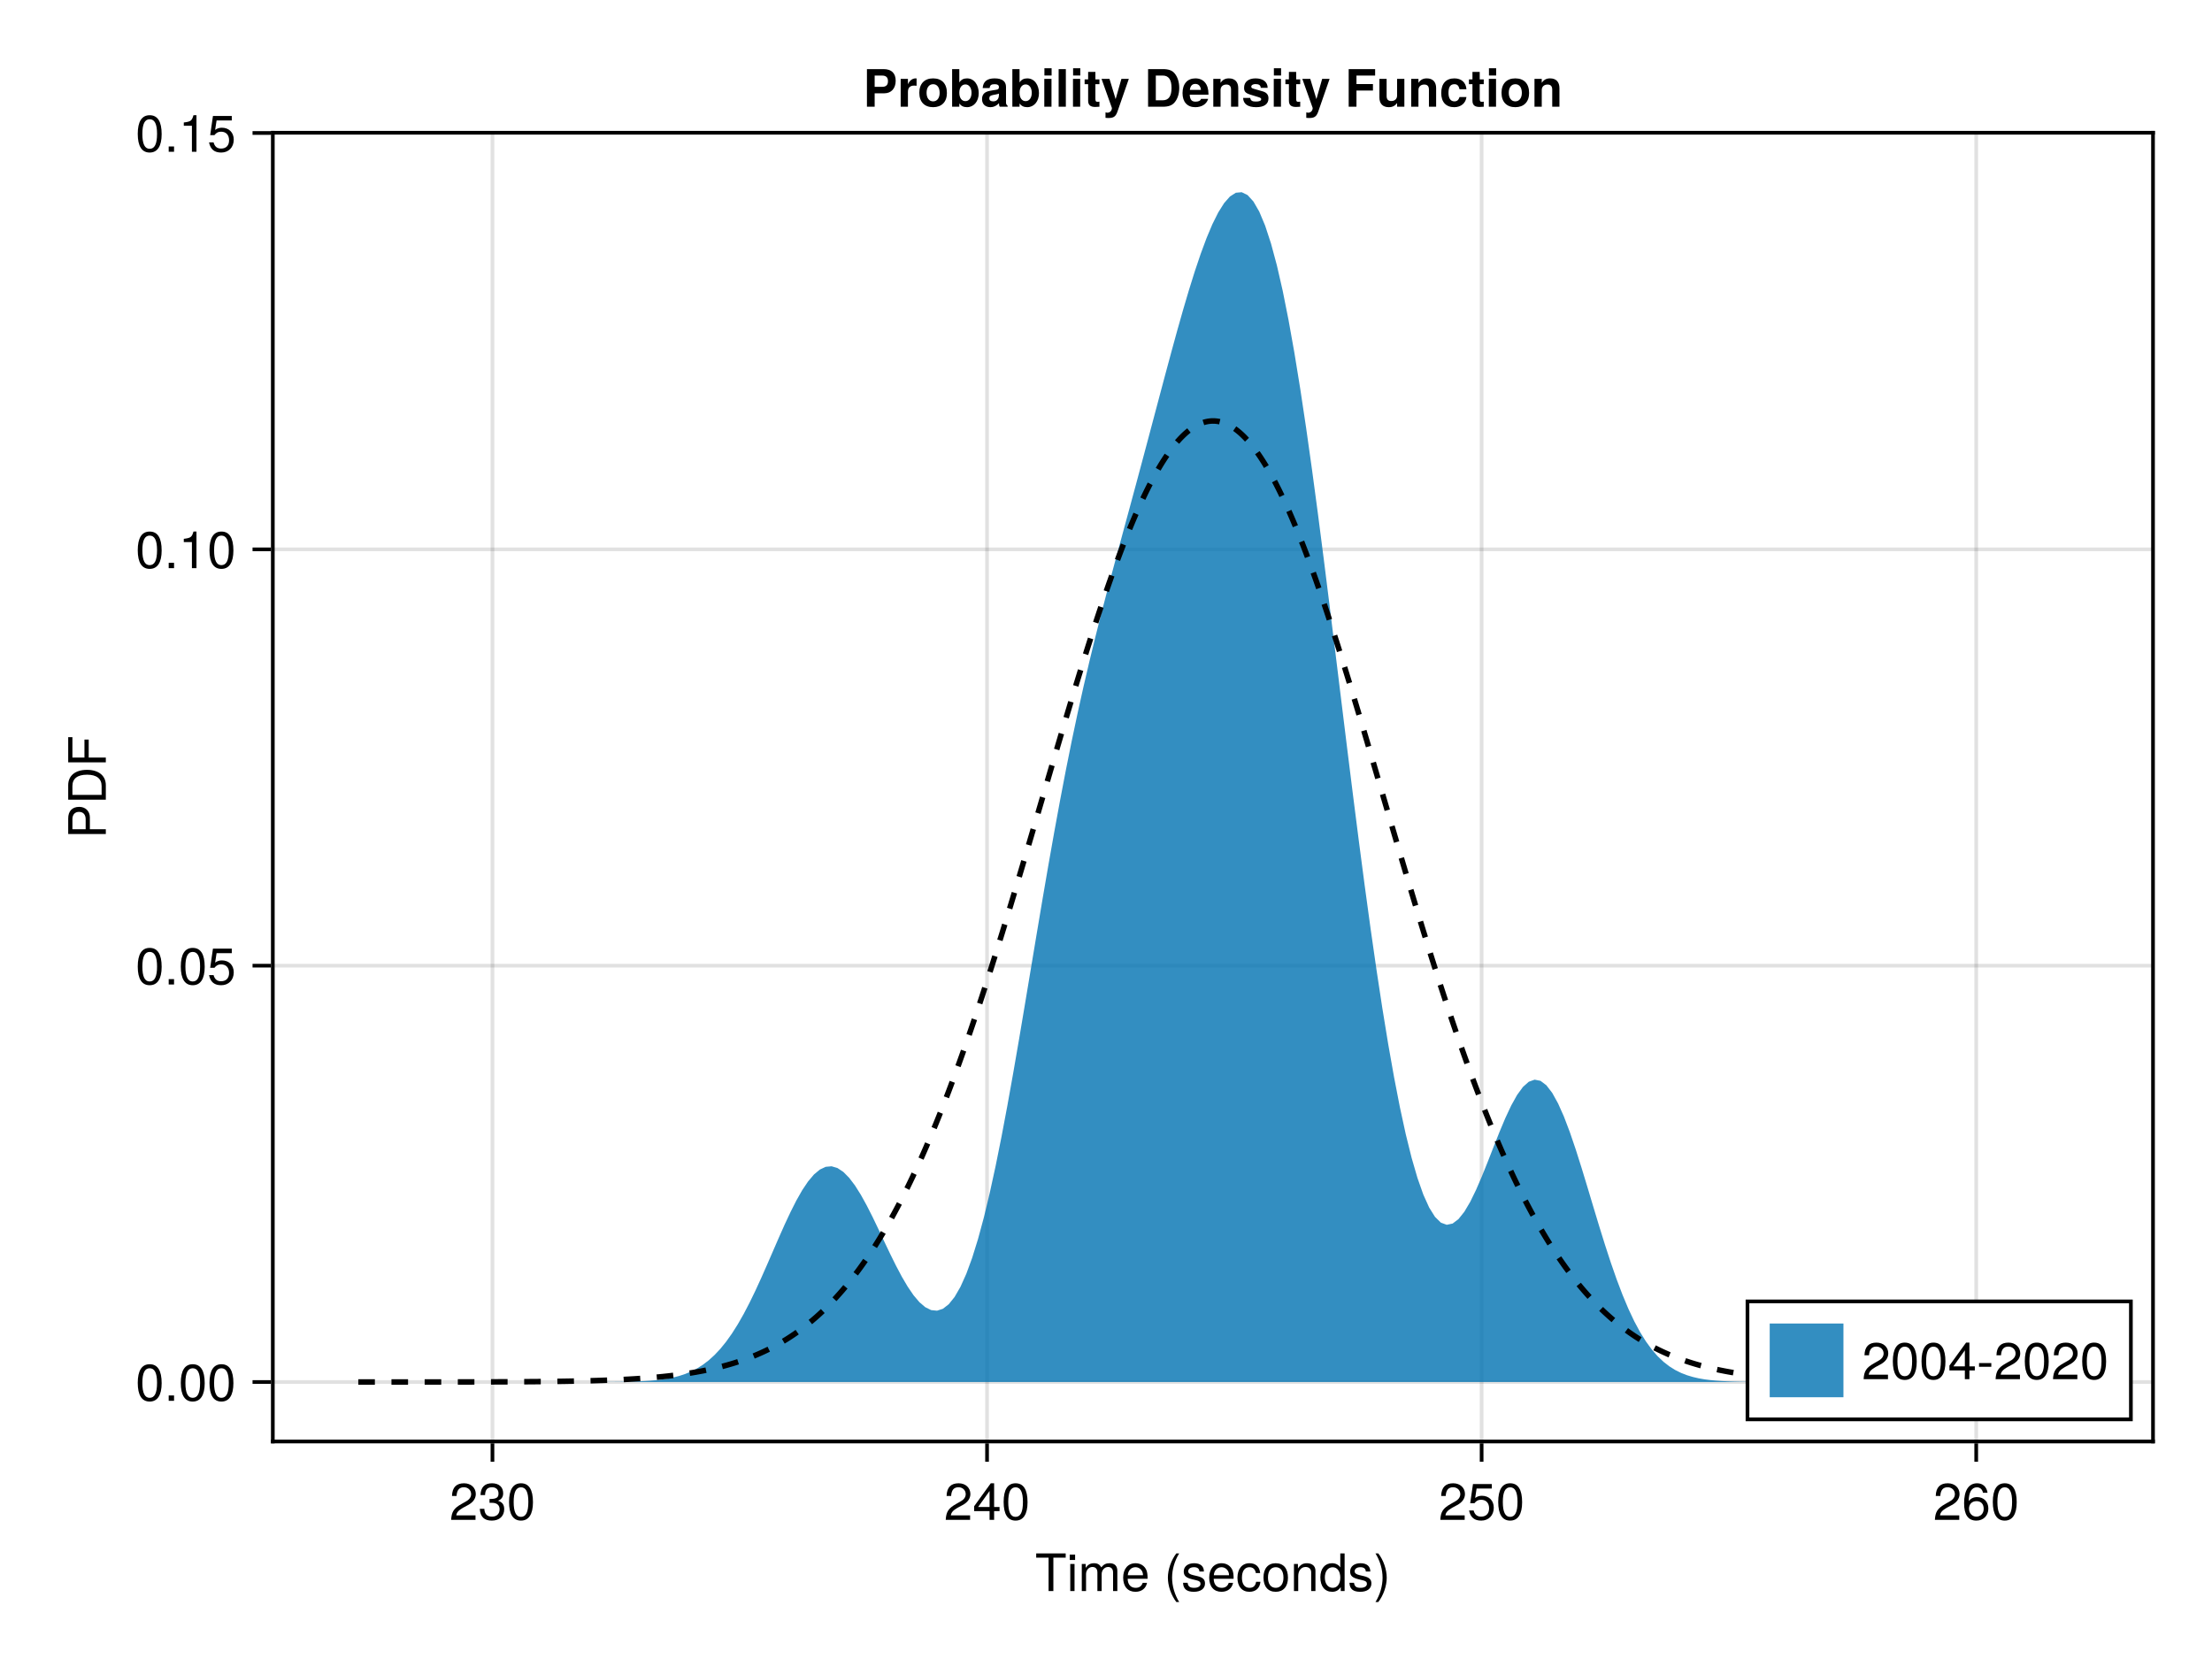 <?xml version="1.0" encoding="UTF-8"?>
<svg xmlns="http://www.w3.org/2000/svg" xmlns:xlink="http://www.w3.org/1999/xlink" width="600" height="450" viewBox="0 0 600 450">
<defs>
<g>
<g id="glyph-0-0-4b4931e7">
<path d="M 8.297 -9.062 C 8.297 -9.062 4.953 -9.062 4.953 -9.062 C 4.953 -9.062 4.953 0 4.953 0 C 4.953 0 3.656 0 3.656 0 C 3.656 0 3.656 -9.062 3.656 -9.062 C 3.656 -9.062 0.297 -9.062 0.297 -9.062 C 0.297 -9.062 0.297 -10.203 0.297 -10.203 C 0.297 -10.203 8.297 -10.203 8.297 -10.203 C 8.297 -10.203 8.297 -9.062 8.297 -9.062 Z M 8.297 -9.062 "/>
</g>
<g id="glyph-0-1-4b4931e7">
<path d="M 7.188 -3.328 C 7.188 -3.328 1.781 -3.328 1.781 -3.328 C 1.812 -1.656 2.719 -0.875 3.938 -0.875 C 4.875 -0.875 5.531 -1.266 5.859 -2.219 C 5.859 -2.219 7.031 -2.219 7.031 -2.219 C 6.734 -0.734 5.578 0.203 3.891 0.203 C 1.828 0.203 0.562 -1.219 0.562 -3.625 C 0.562 -6.031 1.875 -7.547 3.922 -7.547 C 5.297 -7.547 6.406 -6.812 6.891 -5.609 C 7.094 -5.062 7.188 -4.391 7.188 -3.328 Z M 5.938 -4.375 C 5.938 -5.516 5.047 -6.469 3.906 -6.469 C 2.734 -6.469 1.906 -5.594 1.812 -4.281 C 1.812 -4.281 5.922 -4.281 5.922 -4.281 C 5.938 -4.312 5.938 -4.375 5.938 -4.375 Z M 5.938 -4.375 "/>
</g>
<g id="glyph-0-2-4b4931e7">
<path d="M 3.578 -3.609 C 3.578 -1.406 2.703 1.141 1.297 2.969 C 1.297 2.969 0.531 2.969 0.531 2.969 C 1.766 0.984 2.453 -1.391 2.453 -3.609 C 2.453 -5.859 1.766 -8.203 0.531 -10.203 C 0.531 -10.203 1.297 -10.203 1.297 -10.203 C 2.703 -8.375 3.578 -5.828 3.578 -3.609 Z M 3.578 -3.609 "/>
</g>
<g id="glyph-0-3-4b4931e7">
<path d="M 7.156 -7.016 C 7.156 -5.797 6.438 -4.766 5.047 -4.016 C 5.047 -4.016 3.656 -3.266 3.656 -3.266 C 2.438 -2.547 1.984 -2.031 1.859 -1.219 C 1.859 -1.219 7.078 -1.219 7.078 -1.219 C 7.078 -1.219 7.078 0 7.078 0 C 7.078 0 0.469 0 0.469 0 C 0.594 -2.188 1.188 -3.125 3.266 -4.297 C 3.266 -4.297 4.547 -5.031 4.547 -5.031 C 5.438 -5.531 5.891 -6.203 5.891 -6.984 C 5.891 -8.047 5.047 -8.844 3.938 -8.844 C 2.719 -8.844 2.031 -8.141 1.938 -6.484 C 1.938 -6.484 0.703 -6.484 0.703 -6.484 C 0.766 -8.891 1.953 -9.922 3.969 -9.922 C 5.859 -9.922 7.156 -8.688 7.156 -7.016 Z M 7.156 -7.016 "/>
</g>
<g id="glyph-1-0-4b4931e7">
<path d="M 2.141 0 C 2.141 0 0.984 0 0.984 0 C 0.984 0 0.984 -7.344 0.984 -7.344 C 0.984 -7.344 2.141 -7.344 2.141 -7.344 C 2.141 -7.344 2.141 0 2.141 0 Z M 2.297 -8.438 C 2.297 -8.438 0.844 -8.438 0.844 -8.438 C 0.844 -8.438 0.844 -9.891 0.844 -9.891 C 0.844 -9.891 2.297 -9.891 2.297 -9.891 C 2.297 -9.891 2.297 -8.438 2.297 -8.438 Z M 2.297 -8.438 "/>
</g>
<g id="glyph-1-1-4b4931e7">
<path d="M 10.641 0 C 10.641 0 9.484 0 9.484 0 C 9.484 0 9.484 -5.047 9.484 -5.047 C 9.484 -5.984 8.984 -6.531 8.141 -6.531 C 7.188 -6.531 6.391 -5.672 6.391 -4.609 C 6.391 -4.609 6.391 0 6.391 0 C 6.391 0 5.234 0 5.234 0 C 5.234 0 5.234 -5.047 5.234 -5.047 C 5.234 -5.984 4.75 -6.531 3.875 -6.531 C 2.922 -6.531 2.156 -5.672 2.156 -4.609 C 2.156 -4.609 2.156 0 2.156 0 C 2.156 0 1 0 1 0 C 1 0 1 -7.344 1 -7.344 C 1 -7.344 2.062 -7.344 2.062 -7.344 C 2.062 -7.344 2.062 -6.297 2.062 -6.297 C 2.688 -7.188 3.328 -7.547 4.312 -7.547 C 5.266 -7.547 5.859 -7.203 6.281 -6.422 C 6.969 -7.25 7.562 -7.547 8.547 -7.547 C 9.906 -7.547 10.641 -6.812 10.641 -5.5 C 10.641 -5.5 10.641 0 10.641 0 Z M 10.641 0 "/>
</g>
<g id="glyph-1-2-4b4931e7">
</g>
<g id="glyph-1-3-4b4931e7">
<path d="M 6.422 -2.062 C 6.422 -0.641 5.25 0.203 3.406 0.203 C 1.484 0.203 0.531 -0.547 0.469 -2.234 C 0.469 -2.234 1.703 -2.234 1.703 -2.234 C 1.859 -1.125 2.453 -0.875 3.5 -0.875 C 4.516 -0.875 5.203 -1.281 5.203 -1.953 C 5.203 -2.484 4.891 -2.734 4.078 -2.922 C 4.078 -2.922 2.984 -3.188 2.984 -3.188 C 1.25 -3.609 0.656 -4.156 0.656 -5.312 C 0.656 -6.656 1.766 -7.547 3.469 -7.547 C 5.172 -7.547 6.125 -6.734 6.125 -5.297 C 6.125 -5.297 4.906 -5.297 4.906 -5.297 C 4.875 -6.062 4.375 -6.469 3.438 -6.469 C 2.484 -6.469 1.875 -6.031 1.875 -5.359 C 1.875 -4.844 2.281 -4.531 3.234 -4.312 C 3.234 -4.312 4.359 -4.047 4.359 -4.047 C 5.812 -3.703 6.422 -3.156 6.422 -2.062 Z M 6.422 -2.062 "/>
</g>
<g id="glyph-1-4-4b4931e7">
<path d="M 6.672 -2.516 C 6.531 -0.844 5.438 0.203 3.688 0.203 C 1.688 0.203 0.438 -1.234 0.438 -3.594 C 0.438 -6.031 1.719 -7.547 3.703 -7.547 C 5.328 -7.547 6.453 -6.656 6.594 -4.875 C 6.594 -4.875 5.422 -4.875 5.422 -4.875 C 5.281 -5.891 4.656 -6.469 3.688 -6.469 C 2.406 -6.469 1.656 -5.438 1.656 -3.594 C 1.656 -1.859 2.422 -0.875 3.703 -0.875 C 4.703 -0.875 5.312 -1.344 5.5 -2.516 C 5.5 -2.516 6.672 -2.516 6.672 -2.516 Z M 6.672 -2.516 "/>
</g>
<g id="glyph-1-5-4b4931e7">
<path d="M 7.141 -3.609 C 7.141 -1.203 5.875 0.203 3.828 0.203 C 1.734 0.203 0.5 -1.203 0.5 -3.672 C 0.5 -6.125 1.75 -7.547 3.812 -7.547 C 5.922 -7.547 7.141 -6.141 7.141 -3.609 Z M 5.922 -3.625 C 5.922 -5.453 5.141 -6.469 3.828 -6.469 C 2.516 -6.469 1.719 -5.438 1.719 -3.672 C 1.719 -1.891 2.516 -0.875 3.828 -0.875 C 5.109 -0.875 5.922 -1.906 5.922 -3.625 Z M 5.922 -3.625 "/>
</g>
<g id="glyph-1-6-4b4931e7">
<path d="M 6.812 0 C 6.812 0 5.656 0 5.656 0 C 5.656 0 5.656 -5.078 5.656 -5.078 C 5.656 -5.969 5.062 -6.531 4.141 -6.531 C 2.953 -6.531 2.141 -5.547 2.141 -4.047 C 2.141 -4.047 2.141 0 2.141 0 C 2.141 0 0.984 0 0.984 0 C 0.984 0 0.984 -7.344 0.984 -7.344 C 0.984 -7.344 2.062 -7.344 2.062 -7.344 C 2.062 -7.344 2.062 -6.109 2.062 -6.109 C 2.703 -7.125 3.406 -7.547 4.5 -7.547 C 5.906 -7.547 6.812 -6.766 6.812 -5.547 C 6.812 -5.547 6.812 0 6.812 0 Z M 6.812 0 "/>
</g>
<g id="glyph-1-7-4b4931e7">
<path d="M 6.938 0 C 6.938 0 5.891 0 5.891 0 C 5.891 0 5.891 -1.078 5.891 -1.078 C 5.266 -0.172 4.562 0.203 3.562 0.203 C 1.578 0.203 0.359 -1.266 0.359 -3.734 C 0.359 -6.078 1.609 -7.547 3.516 -7.547 C 4.5 -7.547 5.281 -7.156 5.766 -6.406 C 5.766 -6.406 5.766 -10.203 5.766 -10.203 C 5.766 -10.203 6.938 -10.203 6.938 -10.203 C 6.938 -10.203 6.938 0 6.938 0 Z M 5.766 -3.641 C 5.766 -5.328 4.969 -6.453 3.703 -6.453 C 2.438 -6.453 1.578 -5.375 1.578 -3.672 C 1.578 -1.953 2.438 -0.875 3.719 -0.875 C 4.953 -0.875 5.766 -1.953 5.766 -3.641 Z M 5.766 -3.641 "/>
</g>
<g id="glyph-1-8-4b4931e7">
<path d="M 7.078 -2.891 C 7.078 -1.016 5.766 0.203 3.719 0.203 C 1.688 0.203 0.609 -0.781 0.453 -3 C 0.453 -3 1.688 -3 1.688 -3 C 1.766 -1.547 2.422 -0.875 3.766 -0.875 C 5.047 -0.875 5.828 -1.625 5.828 -2.875 C 5.828 -3.969 5.125 -4.625 3.766 -4.625 C 3.766 -4.625 3.094 -4.625 3.094 -4.625 C 3.094 -4.625 3.094 -5.656 3.094 -5.656 C 5.062 -5.656 5.531 -6.094 5.531 -7.156 C 5.531 -8.203 4.875 -8.844 3.781 -8.844 C 2.516 -8.844 1.922 -8.188 1.891 -6.719 C 1.891 -6.719 0.656 -6.719 0.656 -6.719 C 0.703 -8.828 1.766 -9.922 3.766 -9.922 C 5.656 -9.922 6.797 -8.906 6.797 -7.203 C 6.797 -6.203 6.328 -5.562 5.406 -5.188 C 6.594 -4.781 7.078 -4.094 7.078 -2.891 Z M 7.078 -2.891 "/>
</g>
<g id="glyph-1-9-4b4931e7">
<path d="M 7.094 -4.781 C 7.094 -1.516 5.953 0.203 3.844 0.203 C 1.719 0.203 0.609 -1.516 0.609 -4.859 C 0.609 -8.188 1.703 -9.922 3.844 -9.922 C 6 -9.922 7.094 -8.219 7.094 -4.781 Z M 5.844 -4.891 C 5.844 -7.547 5.188 -8.828 3.844 -8.828 C 2.516 -8.828 1.859 -7.562 1.859 -4.844 C 1.859 -2.125 2.516 -0.812 3.828 -0.812 C 5.188 -0.812 5.844 -2.078 5.844 -4.891 Z M 5.844 -4.891 "/>
</g>
<g id="glyph-1-10-4b4931e7">
<path d="M 7.156 -7.016 C 7.156 -5.797 6.438 -4.766 5.047 -4.016 C 5.047 -4.016 3.656 -3.266 3.656 -3.266 C 2.438 -2.547 1.984 -2.031 1.859 -1.219 C 1.859 -1.219 7.078 -1.219 7.078 -1.219 C 7.078 -1.219 7.078 0 7.078 0 C 7.078 0 0.469 0 0.469 0 C 0.594 -2.188 1.188 -3.125 3.266 -4.297 C 3.266 -4.297 4.547 -5.031 4.547 -5.031 C 5.438 -5.531 5.891 -6.203 5.891 -6.984 C 5.891 -8.047 5.047 -8.844 3.938 -8.844 C 2.719 -8.844 2.031 -8.141 1.938 -6.484 C 1.938 -6.484 0.703 -6.484 0.703 -6.484 C 0.766 -8.891 1.953 -9.922 3.969 -9.922 C 5.859 -9.922 7.156 -8.688 7.156 -7.016 Z M 7.156 -7.016 "/>
</g>
<g id="glyph-1-11-4b4931e7">
<path d="M 7.281 -2.375 C 7.281 -2.375 5.812 -2.375 5.812 -2.375 C 5.812 -2.375 5.812 0 5.812 0 C 5.812 0 4.578 0 4.578 0 C 4.578 0 4.578 -2.375 4.578 -2.375 C 4.578 -2.375 0.391 -2.375 0.391 -2.375 C 0.391 -2.375 0.391 -3.688 0.391 -3.688 C 0.391 -3.688 4.906 -9.922 4.906 -9.922 C 4.906 -9.922 5.812 -9.922 5.812 -9.922 C 5.812 -9.922 5.812 -3.484 5.812 -3.484 C 5.812 -3.484 7.281 -3.484 7.281 -3.484 C 7.281 -3.484 7.281 -2.375 7.281 -2.375 Z M 4.578 -3.484 C 4.578 -3.484 4.578 -7.828 4.578 -7.828 C 4.578 -7.828 1.469 -3.484 1.469 -3.484 C 1.469 -3.484 4.578 -3.484 4.578 -3.484 Z M 4.578 -3.484 "/>
</g>
<g id="glyph-1-12-4b4931e7">
<path d="M 7.188 -3.078 C 7.188 -1.141 5.828 0.203 3.938 0.203 C 1.672 0.203 0.609 -1.422 0.609 -4.516 C 0.609 -7.984 1.844 -9.922 4.156 -9.922 C 5.672 -9.922 6.734 -8.953 6.969 -7.344 C 6.969 -7.344 5.734 -7.344 5.734 -7.344 C 5.547 -8.281 4.938 -8.828 4.078 -8.828 C 2.656 -8.828 1.875 -7.484 1.859 -5.062 C 2.391 -5.797 3.156 -6.172 4.141 -6.172 C 5.922 -6.172 7.188 -4.922 7.188 -3.078 Z M 5.922 -2.984 C 5.922 -4.312 5.188 -5.078 3.984 -5.078 C 2.766 -5.078 1.938 -4.281 1.938 -3.047 C 1.938 -1.781 2.797 -0.875 3.953 -0.875 C 5.078 -0.875 5.922 -1.734 5.922 -2.984 Z M 5.922 -2.984 "/>
</g>
<g id="glyph-1-13-4b4931e7">
<path d="M 3.969 -3.359 C 3.969 -3.359 0.641 -3.359 0.641 -3.359 C 0.641 -3.359 0.641 -4.375 0.641 -4.375 C 0.641 -4.375 3.969 -4.375 3.969 -4.375 C 3.969 -4.375 3.969 -3.359 3.969 -3.359 Z M 3.969 -3.359 "/>
</g>
<g id="glyph-2-0-4b4931e7">
<path d="M 4.078 2.969 C 4.078 2.969 3.297 2.969 3.297 2.969 C 1.906 1.141 1.016 -1.406 1.016 -3.625 C 1.016 -5.828 1.906 -8.375 3.297 -10.203 C 3.297 -10.203 4.078 -10.203 4.078 -10.203 C 2.844 -8.219 2.156 -5.859 2.156 -3.625 C 2.156 -1.391 2.844 0.969 4.078 2.969 Z M 4.078 2.969 "/>
</g>
<g id="glyph-2-1-4b4931e7">
<path d="M 7.188 -3.328 C 7.188 -3.328 1.781 -3.328 1.781 -3.328 C 1.812 -1.656 2.719 -0.875 3.938 -0.875 C 4.875 -0.875 5.531 -1.266 5.859 -2.219 C 5.859 -2.219 7.031 -2.219 7.031 -2.219 C 6.734 -0.734 5.578 0.203 3.891 0.203 C 1.828 0.203 0.562 -1.219 0.562 -3.625 C 0.562 -6.031 1.875 -7.547 3.922 -7.547 C 5.297 -7.547 6.406 -6.812 6.891 -5.609 C 7.094 -5.062 7.188 -4.391 7.188 -3.328 Z M 5.938 -4.375 C 5.938 -5.516 5.047 -6.469 3.906 -6.469 C 2.734 -6.469 1.906 -5.594 1.812 -4.281 C 1.812 -4.281 5.922 -4.281 5.922 -4.281 C 5.938 -4.312 5.938 -4.375 5.938 -4.375 Z M 5.938 -4.375 "/>
</g>
<g id="glyph-2-2-4b4931e7">
<path d="M 7.188 -3.297 C 7.188 -1.188 5.781 0.203 3.781 0.203 C 2.016 0.203 0.891 -0.578 0.484 -2.547 C 0.484 -2.547 1.719 -2.547 1.719 -2.547 C 2.016 -1.422 2.672 -0.875 3.75 -0.875 C 5.094 -0.875 5.922 -1.688 5.922 -3.125 C 5.922 -4.594 5.078 -5.453 3.75 -5.453 C 2.984 -5.453 2.5 -5.203 1.938 -4.516 C 1.938 -4.516 0.797 -4.516 0.797 -4.516 C 0.797 -4.516 1.547 -9.719 1.547 -9.719 C 1.547 -9.719 6.656 -9.719 6.656 -9.719 C 6.656 -9.719 6.656 -8.5 6.656 -8.5 C 6.656 -8.5 2.531 -8.5 2.531 -8.5 C 2.531 -8.5 2.141 -5.938 2.141 -5.938 C 2.719 -6.359 3.281 -6.531 3.969 -6.531 C 5.875 -6.531 7.188 -5.25 7.188 -3.297 Z M 7.188 -3.297 "/>
</g>
<g id="glyph-3-0-4b4931e7">
<path d="M 7.156 -7.016 C 7.156 -5.797 6.438 -4.766 5.047 -4.016 C 5.047 -4.016 3.656 -3.266 3.656 -3.266 C 2.438 -2.547 1.984 -2.031 1.859 -1.219 C 1.859 -1.219 7.078 -1.219 7.078 -1.219 C 7.078 -1.219 7.078 0 7.078 0 C 7.078 0 0.469 0 0.469 0 C 0.594 -2.188 1.188 -3.125 3.266 -4.297 C 3.266 -4.297 4.547 -5.031 4.547 -5.031 C 5.438 -5.531 5.891 -6.203 5.891 -6.984 C 5.891 -8.047 5.047 -8.844 3.938 -8.844 C 2.719 -8.844 2.031 -8.141 1.938 -6.484 C 1.938 -6.484 0.703 -6.484 0.703 -6.484 C 0.766 -8.891 1.953 -9.922 3.969 -9.922 C 5.859 -9.922 7.156 -8.688 7.156 -7.016 Z M 7.156 -7.016 "/>
</g>
<g id="glyph-4-0-4b4931e7">
<path d="M -7.203 -8.641 C -5.516 -8.641 -4.328 -7.469 -4.328 -5.781 C -4.328 -5.781 -4.328 -2.578 -4.328 -2.578 C -4.328 -2.578 0 -2.578 0 -2.578 C 0 -2.578 0 -1.281 0 -1.281 C 0 -1.281 -10.203 -1.281 -10.203 -1.281 C -10.203 -1.281 -10.203 -5.484 -10.203 -5.484 C -10.203 -7.5 -9.125 -8.641 -7.203 -8.641 Z M -7.266 -7.281 C -8.391 -7.281 -9.062 -6.531 -9.062 -5.297 C -9.062 -5.297 -9.062 -2.578 -9.062 -2.578 C -9.062 -2.578 -5.469 -2.578 -5.469 -2.578 C -5.469 -2.578 -5.469 -5.297 -5.469 -5.297 C -5.469 -6.531 -6.141 -7.281 -7.266 -7.281 Z M -7.266 -7.281 "/>
</g>
<g id="glyph-4-1-4b4931e7">
<path d="M -5.109 -9.344 C -1.938 -9.344 0 -7.75 0 -5.188 C 0 -5.188 0 -1.25 0 -1.25 C 0 -1.25 -10.203 -1.25 -10.203 -1.25 C -10.203 -1.25 -10.203 -5.188 -10.203 -5.188 C -10.203 -7.766 -8.281 -9.344 -5.109 -9.344 Z M -5.094 -8.031 C -7.703 -8.031 -9.062 -6.969 -9.062 -4.953 C -9.062 -4.953 -9.062 -2.547 -9.062 -2.547 C -9.062 -2.547 -1.141 -2.547 -1.141 -2.547 C -1.141 -2.547 -1.141 -4.953 -1.141 -4.953 C -1.141 -6.969 -2.516 -8.031 -5.094 -8.031 Z M -5.094 -8.031 "/>
</g>
<g id="glyph-4-2-4b4931e7">
<path d="M -9.062 -8.109 C -9.062 -8.109 -9.062 -2.562 -9.062 -2.562 C -9.062 -2.562 -5.797 -2.562 -5.797 -2.562 C -5.797 -2.562 -5.797 -7.438 -5.797 -7.438 C -5.797 -7.438 -4.641 -7.438 -4.641 -7.438 C -4.641 -7.438 -4.641 -2.562 -4.641 -2.562 C -4.641 -2.562 0 -2.562 0 -2.562 C 0 -2.562 0 -1.266 0 -1.266 C 0 -1.266 -10.203 -1.266 -10.203 -1.266 C -10.203 -1.266 -10.203 -8.109 -10.203 -8.109 C -10.203 -8.109 -9.062 -8.109 -9.062 -8.109 Z M -9.062 -8.109 "/>
</g>
<g id="glyph-5-0-4b4931e7">
<path d="M 7.094 -4.781 C 7.094 -1.516 5.953 0.203 3.844 0.203 C 1.719 0.203 0.609 -1.516 0.609 -4.859 C 0.609 -8.188 1.703 -9.922 3.844 -9.922 C 6 -9.922 7.094 -8.219 7.094 -4.781 Z M 5.844 -4.891 C 5.844 -7.547 5.188 -8.828 3.844 -8.828 C 2.516 -8.828 1.859 -7.562 1.859 -4.844 C 1.859 -2.125 2.516 -0.812 3.828 -0.812 C 5.188 -0.812 5.844 -2.078 5.844 -4.891 Z M 5.844 -4.891 "/>
</g>
<g id="glyph-5-1-4b4931e7">
<path d="M 7.188 -3.297 C 7.188 -1.188 5.781 0.203 3.781 0.203 C 2.016 0.203 0.891 -0.578 0.484 -2.547 C 0.484 -2.547 1.719 -2.547 1.719 -2.547 C 2.016 -1.422 2.672 -0.875 3.75 -0.875 C 5.094 -0.875 5.922 -1.688 5.922 -3.125 C 5.922 -4.594 5.078 -5.453 3.75 -5.453 C 2.984 -5.453 2.5 -5.203 1.938 -4.516 C 1.938 -4.516 0.797 -4.516 0.797 -4.516 C 0.797 -4.516 1.547 -9.719 1.547 -9.719 C 1.547 -9.719 6.656 -9.719 6.656 -9.719 C 6.656 -9.719 6.656 -8.5 6.656 -8.5 C 6.656 -8.5 2.531 -8.5 2.531 -8.5 C 2.531 -8.5 2.141 -5.938 2.141 -5.938 C 2.719 -6.359 3.281 -6.531 3.969 -6.531 C 5.875 -6.531 7.188 -5.25 7.188 -3.297 Z M 7.188 -3.297 "/>
</g>
<g id="glyph-6-0-4b4931e7">
<path d="M 2.672 0 C 2.672 0 1.219 0 1.219 0 C 1.219 0 1.219 -1.453 1.219 -1.453 C 1.219 -1.453 2.672 -1.453 2.672 -1.453 C 2.672 -1.453 2.672 0 2.672 0 Z M 2.672 0 "/>
</g>
<g id="glyph-7-0-4b4931e7">
<path d="M 7.094 -4.781 C 7.094 -1.516 5.953 0.203 3.844 0.203 C 1.719 0.203 0.609 -1.516 0.609 -4.859 C 0.609 -8.188 1.703 -9.922 3.844 -9.922 C 6 -9.922 7.094 -8.219 7.094 -4.781 Z M 5.844 -4.891 C 5.844 -7.547 5.188 -8.828 3.844 -8.828 C 2.516 -8.828 1.859 -7.562 1.859 -4.844 C 1.859 -2.125 2.516 -0.812 3.828 -0.812 C 5.188 -0.812 5.844 -2.078 5.844 -4.891 Z M 5.844 -4.891 "/>
</g>
<g id="glyph-8-0-4b4931e7">
<path d="M 7.094 -4.781 C 7.094 -1.516 5.953 0.203 3.844 0.203 C 1.719 0.203 0.609 -1.516 0.609 -4.859 C 0.609 -8.188 1.703 -9.922 3.844 -9.922 C 6 -9.922 7.094 -8.219 7.094 -4.781 Z M 5.844 -4.891 C 5.844 -7.547 5.188 -8.828 3.844 -8.828 C 2.516 -8.828 1.859 -7.562 1.859 -4.844 C 1.859 -2.125 2.516 -0.812 3.828 -0.812 C 5.188 -0.812 5.844 -2.078 5.844 -4.891 Z M 5.844 -4.891 "/>
</g>
<g id="glyph-9-0-4b4931e7">
<path d="M 2.672 0 C 2.672 0 1.219 0 1.219 0 C 1.219 0 1.219 -1.453 1.219 -1.453 C 1.219 -1.453 2.672 -1.453 2.672 -1.453 C 2.672 -1.453 2.672 0 2.672 0 Z M 2.672 0 "/>
</g>
<g id="glyph-10-0-4b4931e7">
<path d="M 4.859 0 C 4.859 0 3.625 0 3.625 0 C 3.625 0 3.625 -7.062 3.625 -7.062 C 3.625 -7.062 1.422 -7.062 1.422 -7.062 C 1.422 -7.062 1.422 -7.953 1.422 -7.953 C 3.328 -8.188 3.609 -8.406 4.047 -9.922 C 4.047 -9.922 4.859 -9.922 4.859 -9.922 C 4.859 -9.922 4.859 0 4.859 0 Z M 4.859 0 "/>
</g>
<g id="glyph-11-0-4b4931e7">
<path d="M 7.094 -4.781 C 7.094 -1.516 5.953 0.203 3.844 0.203 C 1.719 0.203 0.609 -1.516 0.609 -4.859 C 0.609 -8.188 1.703 -9.922 3.844 -9.922 C 6 -9.922 7.094 -8.219 7.094 -4.781 Z M 5.844 -4.891 C 5.844 -7.547 5.188 -8.828 3.844 -8.828 C 2.516 -8.828 1.859 -7.562 1.859 -4.844 C 1.859 -2.125 2.516 -0.812 3.828 -0.812 C 5.188 -0.812 5.844 -2.078 5.844 -4.891 Z M 5.844 -4.891 "/>
</g>
<g id="glyph-11-1-4b4931e7">
<path d="M 7.188 -3.297 C 7.188 -1.188 5.781 0.203 3.781 0.203 C 2.016 0.203 0.891 -0.578 0.484 -2.547 C 0.484 -2.547 1.719 -2.547 1.719 -2.547 C 2.016 -1.422 2.672 -0.875 3.75 -0.875 C 5.094 -0.875 5.922 -1.688 5.922 -3.125 C 5.922 -4.594 5.078 -5.453 3.75 -5.453 C 2.984 -5.453 2.5 -5.203 1.938 -4.516 C 1.938 -4.516 0.797 -4.516 0.797 -4.516 C 0.797 -4.516 1.547 -9.719 1.547 -9.719 C 1.547 -9.719 6.656 -9.719 6.656 -9.719 C 6.656 -9.719 6.656 -8.5 6.656 -8.5 C 6.656 -8.5 2.531 -8.5 2.531 -8.5 C 2.531 -8.5 2.141 -5.938 2.141 -5.938 C 2.719 -6.359 3.281 -6.531 3.969 -6.531 C 5.875 -6.531 7.188 -5.25 7.188 -3.297 Z M 7.188 -3.297 "/>
</g>
<g id="glyph-12-0-4b4931e7">
<path d="M 2.672 0 C 2.672 0 1.219 0 1.219 0 C 1.219 0 1.219 -1.453 1.219 -1.453 C 1.219 -1.453 2.672 -1.453 2.672 -1.453 C 2.672 -1.453 2.672 0 2.672 0 Z M 2.672 0 "/>
</g>
<g id="glyph-13-0-4b4931e7">
<path d="M 4.859 0 C 4.859 0 3.625 0 3.625 0 C 3.625 0 3.625 -7.062 3.625 -7.062 C 3.625 -7.062 1.422 -7.062 1.422 -7.062 C 1.422 -7.062 1.422 -7.953 1.422 -7.953 C 3.328 -8.188 3.609 -8.406 4.047 -9.922 C 4.047 -9.922 4.859 -9.922 4.859 -9.922 C 4.859 -9.922 4.859 0 4.859 0 Z M 4.859 0 "/>
</g>
<g id="glyph-14-0-4b4931e7">
<path d="M 8.859 -7.047 C 8.859 -4.969 7.656 -3.641 5.781 -3.641 C 5.781 -3.641 3.156 -3.641 3.156 -3.641 C 3.156 -3.641 3.156 0 3.156 0 C 3.156 0 1.062 0 1.062 0 C 1.062 0 1.062 -10.203 1.062 -10.203 C 1.062 -10.203 5.578 -10.203 5.578 -10.203 C 7.703 -10.203 8.859 -9.094 8.859 -7.047 Z M 6.766 -6.922 C 6.766 -7.969 6.25 -8.453 5.125 -8.453 C 5.125 -8.453 3.156 -8.453 3.156 -8.453 C 3.156 -8.453 3.156 -5.391 3.156 -5.391 C 3.156 -5.391 5.125 -5.391 5.125 -5.391 C 6.25 -5.391 6.766 -5.875 6.766 -6.922 Z M 6.766 -6.922 "/>
</g>
<g id="glyph-15-0-4b4931e7">
<path d="M 5.188 -5.688 C 4.906 -5.719 4.781 -5.734 4.562 -5.734 C 3.422 -5.734 2.844 -5.172 2.844 -4.016 C 2.844 -4.016 2.844 0 2.844 0 C 2.844 0 0.875 0 0.875 0 C 0.875 0 0.875 -7.562 0.875 -7.562 C 0.875 -7.562 2.844 -7.562 2.844 -7.562 C 2.844 -7.562 2.844 -6.078 2.844 -6.078 C 3.266 -7.094 4.047 -7.688 4.938 -7.688 C 5 -7.688 5.062 -7.688 5.188 -7.672 C 5.188 -7.672 5.188 -5.688 5.188 -5.688 Z M 5.188 -5.688 "/>
</g>
<g id="glyph-15-1-4b4931e7">
<path d="M 7.969 -3.719 C 7.969 -1.297 6.531 0.125 4.234 0.125 C 1.906 0.125 0.484 -1.281 0.484 -3.781 C 0.484 -6.266 1.906 -7.688 4.219 -7.688 C 6.578 -7.688 7.969 -6.281 7.969 -3.719 Z M 6 -3.75 C 6 -5.234 5.312 -6.109 4.234 -6.109 C 3.156 -6.109 2.453 -5.219 2.453 -3.781 C 2.453 -2.344 3.156 -1.453 4.234 -1.453 C 5.281 -1.453 6 -2.344 6 -3.75 Z M 6 -3.75 "/>
</g>
<g id="glyph-16-0-4b4931e7">
<path d="M 8.047 -3.688 C 8.047 -1.406 6.672 0.125 4.875 0.125 C 3.922 0.125 3.266 -0.219 2.781 -0.875 C 2.781 -0.875 2.781 0 2.781 0 C 2.781 0 0.828 0 0.828 0 C 0.828 0 0.828 -10.203 0.828 -10.203 C 0.828 -10.203 2.781 -10.203 2.781 -10.203 C 2.781 -10.203 2.781 -6.578 2.781 -6.578 C 3.266 -7.344 3.938 -7.688 4.875 -7.688 C 6.859 -7.688 8.047 -5.828 8.047 -3.688 Z M 6.094 -3.766 C 6.094 -5.172 5.406 -6.047 4.438 -6.047 C 3.453 -6.047 2.781 -5.188 2.781 -3.812 C 2.781 -2.359 3.438 -1.516 4.438 -1.516 C 5.406 -1.516 6.094 -2.391 6.094 -3.766 Z M 6.094 -3.766 "/>
</g>
<g id="glyph-16-1-4b4931e7">
<path d="M 2.891 0 C 2.891 0 0.938 0 0.938 0 C 0.938 0 0.938 -7.562 0.938 -7.562 C 0.938 -7.562 2.891 -7.562 2.891 -7.562 C 2.891 -7.562 2.891 0 2.891 0 Z M 2.922 -8.469 C 2.922 -8.469 0.969 -8.469 0.969 -8.469 C 0.969 -8.469 0.969 -10.438 0.969 -10.438 C 0.969 -10.438 2.922 -10.438 2.922 -10.438 C 2.922 -10.438 2.922 -8.469 2.922 -8.469 Z M 2.922 -8.469 "/>
</g>
<g id="glyph-16-2-4b4931e7">
<path d="M 2.891 0 C 2.891 0 0.938 0 0.938 0 C 0.938 0 0.938 -10.203 0.938 -10.203 C 0.938 -10.203 2.891 -10.203 2.891 -10.203 C 2.891 -10.203 2.891 0 2.891 0 Z M 2.891 0 "/>
</g>
<g id="glyph-16-3-4b4931e7">
<path d="M 4.219 0 C 3.859 0.016 3.516 0.062 3.078 0.062 C 1.797 0.062 1.156 -0.438 1.156 -1.625 C 1.156 -1.625 1.156 -6.109 1.156 -6.109 C 1.156 -6.109 0.203 -6.109 0.203 -6.109 C 0.203 -6.109 0.203 -7.406 0.203 -7.406 C 0.203 -7.406 1.156 -7.406 1.156 -7.406 C 1.156 -7.406 1.156 -9.438 1.156 -9.438 C 1.156 -9.438 3.125 -9.438 3.125 -9.438 C 3.125 -9.438 3.125 -7.406 3.125 -7.406 C 3.125 -7.406 4.219 -7.406 4.219 -7.406 C 4.219 -7.406 4.219 -6.109 4.219 -6.109 C 4.219 -6.109 3.125 -6.109 3.125 -6.109 C 3.125 -6.109 3.125 -2.156 3.125 -2.156 C 3.125 -1.484 3.25 -1.328 3.766 -1.328 C 3.906 -1.328 4.016 -1.344 4.219 -1.375 C 4.219 -1.375 4.219 0 4.219 0 Z M 4.219 0 "/>
</g>
<g id="glyph-16-4-4b4931e7">
<path d="M 7.344 -3.5 C 7.344 -3.5 7.344 -3.266 7.344 -3.266 C 7.344 -3.266 2.266 -3.266 2.266 -3.266 C 2.328 -1.797 2.906 -1.375 3.844 -1.375 C 4.547 -1.375 5.172 -1.578 5.328 -2.125 C 5.328 -2.125 7.266 -2.125 7.266 -2.125 C 6.828 -0.641 5.453 0.125 3.766 0.125 C 1.625 0.125 0.312 -1.266 0.312 -3.688 C 0.312 -6.219 1.641 -7.688 3.812 -7.688 C 6.031 -7.688 7.344 -6.109 7.344 -3.5 Z M 5.312 -4.562 C 5.203 -5.641 4.625 -6.188 3.781 -6.188 C 2.906 -6.188 2.422 -5.609 2.297 -4.562 C 2.297 -4.562 5.312 -4.562 5.312 -4.562 Z M 5.312 -4.562 "/>
</g>
<g id="glyph-16-5-4b4931e7">
<path d="M 7.531 -7.562 C 7.531 -7.562 4.422 1.391 4.422 1.391 C 3.906 2.828 3.219 3.062 1.906 3.062 C 1.672 3.062 1.5 3.047 1.203 3.016 C 1.203 3.016 1.203 1.547 1.203 1.547 C 1.453 1.609 1.562 1.625 1.719 1.625 C 2.406 1.625 2.938 1.078 2.938 0.359 C 2.938 0.359 2.938 0.328 2.938 0.328 C 2.938 0.328 0.125 -7.562 0.125 -7.562 C 0.125 -7.562 2.281 -7.562 2.281 -7.562 C 2.281 -7.562 3.953 -2.062 3.953 -2.062 C 3.953 -2.062 5.516 -7.562 5.516 -7.562 C 5.516 -7.562 7.531 -7.562 7.531 -7.562 Z M 7.531 -7.562 "/>
</g>
<g id="glyph-16-6-4b4931e7">
<path d="M 7.578 0 C 7.578 0 5.609 0 5.609 0 C 5.609 0 5.609 -1 5.609 -1 C 5.047 -0.25 4.375 0.125 3.344 0.125 C 1.734 0.125 0.812 -0.828 0.812 -2.484 C 0.812 -2.484 0.812 -7.562 0.812 -7.562 C 0.812 -7.562 2.766 -7.562 2.766 -7.562 C 2.766 -7.562 2.766 -2.891 2.766 -2.891 C 2.766 -1.984 3.188 -1.547 4.031 -1.547 C 4.984 -1.547 5.609 -2.125 5.609 -3.031 C 5.609 -3.031 5.609 -7.562 5.609 -7.562 C 5.609 -7.562 7.578 -7.562 7.578 -7.562 C 7.578 -7.562 7.578 0 7.578 0 Z M 7.578 0 "/>
</g>
<g id="glyph-16-7-4b4931e7">
<path d="M 7.641 0 C 7.641 0 5.688 0 5.688 0 C 5.688 0 5.688 -4.656 5.688 -4.656 C 5.688 -5.562 5.266 -6.016 4.422 -6.016 C 3.469 -6.016 2.844 -5.438 2.844 -4.531 C 2.844 -4.531 2.844 0 2.844 0 C 2.844 0 0.875 0 0.875 0 C 0.875 0 0.875 -7.562 0.875 -7.562 C 0.875 -7.562 2.844 -7.562 2.844 -7.562 C 2.844 -7.562 2.844 -6.469 2.844 -6.469 C 3.406 -7.312 4.094 -7.688 5.109 -7.688 C 6.719 -7.688 7.641 -6.734 7.641 -5.062 C 7.641 -5.062 7.641 0 7.641 0 Z M 7.641 0 "/>
</g>
<g id="glyph-16-8-4b4931e7">
<path d="M 7.312 -2.625 C 7.125 -1.016 5.859 0.125 4.016 0.125 C 1.781 0.125 0.469 -1.234 0.469 -3.719 C 0.469 -6.297 1.797 -7.688 4.047 -7.688 C 5.938 -7.688 7.172 -6.578 7.312 -4.734 C 7.312 -4.734 5.438 -4.734 5.438 -4.734 C 5.203 -5.719 4.828 -6.109 4.031 -6.109 C 2.797 -6.109 2.438 -5.109 2.438 -3.719 C 2.438 -2.25 3.031 -1.453 4.031 -1.453 C 4.781 -1.453 5.188 -1.828 5.438 -2.625 C 5.438 -2.625 7.312 -2.625 7.312 -2.625 Z M 7.312 -2.625 "/>
</g>
<g id="glyph-17-0-4b4931e7">
<path d="M 7.344 0 C 7.344 0 5.203 0 5.203 0 C 5.031 -0.219 4.984 -0.562 4.984 -0.953 C 4.297 -0.234 3.531 0.125 2.688 0.125 C 1.422 0.125 0.391 -0.578 0.391 -2.047 C 0.391 -3.422 1.125 -4.062 2.625 -4.328 C 2.625 -4.328 3.406 -4.469 3.406 -4.469 C 4.375 -4.641 4.969 -4.547 4.969 -5.344 C 4.969 -5.859 4.594 -6.109 3.844 -6.109 C 2.875 -6.109 2.547 -5.859 2.453 -5.062 C 2.453 -5.062 0.562 -5.062 0.562 -5.062 C 0.688 -6.812 1.75 -7.688 3.797 -7.688 C 5.844 -7.688 6.891 -6.906 6.891 -5.359 C 6.891 -5.359 6.891 -1.156 6.891 -1.156 C 6.891 -0.766 6.984 -0.562 7.344 -0.234 C 7.344 -0.234 7.344 0 7.344 0 Z M 4.969 -3.234 C 4.969 -3.234 4.969 -3.562 4.969 -3.562 C 4.75 -3.453 4.656 -3.438 4.141 -3.328 C 4.141 -3.328 3.469 -3.203 3.469 -3.203 C 2.656 -3.047 2.359 -2.844 2.359 -2.266 C 2.359 -1.703 2.766 -1.453 3.422 -1.453 C 4.406 -1.453 4.969 -2.094 4.969 -3.234 Z M 4.969 -3.234 "/>
</g>
<g id="glyph-17-1-4b4931e7">
<path d="M 7.531 -7.562 C 7.531 -7.562 4.422 1.391 4.422 1.391 C 3.906 2.828 3.219 3.062 1.906 3.062 C 1.672 3.062 1.5 3.047 1.203 3.016 C 1.203 3.016 1.203 1.547 1.203 1.547 C 1.453 1.609 1.562 1.625 1.719 1.625 C 2.406 1.625 2.938 1.078 2.938 0.359 C 2.938 0.359 2.938 0.328 2.938 0.328 C 2.938 0.328 0.125 -7.562 0.125 -7.562 C 0.125 -7.562 2.281 -7.562 2.281 -7.562 C 2.281 -7.562 3.953 -2.062 3.953 -2.062 C 3.953 -2.062 5.516 -7.562 5.516 -7.562 C 5.516 -7.562 7.531 -7.562 7.531 -7.562 Z M 7.531 -7.562 "/>
</g>
<g id="glyph-17-2-4b4931e7">
<path d="M 7.641 0 C 7.641 0 5.688 0 5.688 0 C 5.688 0 5.688 -4.656 5.688 -4.656 C 5.688 -5.562 5.266 -6.016 4.422 -6.016 C 3.469 -6.016 2.844 -5.438 2.844 -4.531 C 2.844 -4.531 2.844 0 2.844 0 C 2.844 0 0.875 0 0.875 0 C 0.875 0 0.875 -7.562 0.875 -7.562 C 0.875 -7.562 2.844 -7.562 2.844 -7.562 C 2.844 -7.562 2.844 -6.469 2.844 -6.469 C 3.406 -7.312 4.094 -7.688 5.109 -7.688 C 6.719 -7.688 7.641 -6.734 7.641 -5.062 C 7.641 -5.062 7.641 0 7.641 0 Z M 7.641 0 "/>
</g>
<g id="glyph-17-3-4b4931e7">
<path d="M 4.219 0 C 3.859 0.016 3.516 0.062 3.078 0.062 C 1.797 0.062 1.156 -0.438 1.156 -1.625 C 1.156 -1.625 1.156 -6.109 1.156 -6.109 C 1.156 -6.109 0.203 -6.109 0.203 -6.109 C 0.203 -6.109 0.203 -7.406 0.203 -7.406 C 0.203 -7.406 1.156 -7.406 1.156 -7.406 C 1.156 -7.406 1.156 -9.438 1.156 -9.438 C 1.156 -9.438 3.125 -9.438 3.125 -9.438 C 3.125 -9.438 3.125 -7.406 3.125 -7.406 C 3.125 -7.406 4.219 -7.406 4.219 -7.406 C 4.219 -7.406 4.219 -6.109 4.219 -6.109 C 4.219 -6.109 3.125 -6.109 3.125 -6.109 C 3.125 -6.109 3.125 -2.156 3.125 -2.156 C 3.125 -1.484 3.25 -1.328 3.766 -1.328 C 3.906 -1.328 4.016 -1.344 4.219 -1.375 C 4.219 -1.375 4.219 0 4.219 0 Z M 4.219 0 "/>
</g>
<g id="glyph-17-4-4b4931e7">
</g>
<g id="glyph-18-0-4b4931e7">
</g>
<g id="glyph-18-1-4b4931e7">
<path d="M 9.531 -5.109 C 9.531 -3.531 9.094 -2.141 8.281 -1.188 C 7.594 -0.359 6.625 0 5.062 0 C 5.062 0 1.078 0 1.078 0 C 1.078 0 1.078 -10.203 1.078 -10.203 C 1.078 -10.203 5.062 -10.203 5.062 -10.203 C 6.641 -10.203 7.609 -9.859 8.281 -9.031 C 9.094 -8.062 9.531 -6.672 9.531 -5.109 Z M 7.438 -5.094 C 7.438 -7.344 6.656 -8.453 5.062 -8.453 C 5.062 -8.453 3.172 -8.453 3.172 -8.453 C 3.172 -8.453 3.172 -1.75 3.172 -1.75 C 3.172 -1.75 5.062 -1.75 5.062 -1.75 C 6.656 -1.75 7.438 -2.859 7.438 -5.094 Z M 7.438 -5.094 "/>
</g>
<g id="glyph-18-2-4b4931e7">
<path d="M 7.281 -2.234 C 7.281 -0.719 6.109 0.125 3.969 0.125 C 1.688 0.125 0.469 -0.734 0.406 -2.391 C 0.406 -2.391 2.328 -2.391 2.328 -2.391 C 2.484 -1.578 2.969 -1.406 3.859 -1.406 C 4.781 -1.406 5.312 -1.594 5.312 -2.062 C 5.312 -2.266 5.156 -2.422 4.656 -2.578 C 4.656 -2.578 2.328 -3.297 2.328 -3.297 C 0.922 -3.734 0.672 -4.234 0.672 -5.172 C 0.672 -6.719 1.859 -7.688 3.781 -7.688 C 5.812 -7.688 7.047 -6.719 7.062 -5.125 C 7.062 -5.125 5.188 -5.125 5.188 -5.125 C 5.172 -5.812 4.703 -6.141 3.766 -6.141 C 3.078 -6.141 2.625 -5.859 2.625 -5.453 C 2.625 -5.141 2.766 -5.016 3.312 -4.859 C 3.312 -4.859 5.797 -4.141 5.797 -4.141 C 6.797 -3.844 7.281 -3.203 7.281 -2.344 C 7.281 -2.344 7.281 -2.234 7.281 -2.234 Z M 7.281 -2.234 "/>
</g>
<g id="glyph-18-3-4b4931e7">
<path d="M 8.203 -8.453 C 8.203 -8.453 3.141 -8.453 3.141 -8.453 C 3.141 -8.453 3.141 -6.141 3.141 -6.141 C 3.141 -6.141 7.609 -6.141 7.609 -6.141 C 7.609 -6.141 7.609 -4.391 7.609 -4.391 C 7.609 -4.391 3.141 -4.391 3.141 -4.391 C 3.141 -4.391 3.141 0 3.141 0 C 3.141 0 1.031 0 1.031 0 C 1.031 0 1.031 -10.203 1.031 -10.203 C 1.031 -10.203 8.203 -10.203 8.203 -10.203 C 8.203 -10.203 8.203 -8.453 8.203 -8.453 Z M 8.203 -8.453 "/>
</g>
<g id="glyph-18-4-4b4931e7">
<path d="M 4.219 0 C 3.859 0.016 3.516 0.062 3.078 0.062 C 1.797 0.062 1.156 -0.438 1.156 -1.625 C 1.156 -1.625 1.156 -6.109 1.156 -6.109 C 1.156 -6.109 0.203 -6.109 0.203 -6.109 C 0.203 -6.109 0.203 -7.406 0.203 -7.406 C 0.203 -7.406 1.156 -7.406 1.156 -7.406 C 1.156 -7.406 1.156 -9.438 1.156 -9.438 C 1.156 -9.438 3.125 -9.438 3.125 -9.438 C 3.125 -9.438 3.125 -7.406 3.125 -7.406 C 3.125 -7.406 4.219 -7.406 4.219 -7.406 C 4.219 -7.406 4.219 -6.109 4.219 -6.109 C 4.219 -6.109 3.125 -6.109 3.125 -6.109 C 3.125 -6.109 3.125 -2.156 3.125 -2.156 C 3.125 -1.484 3.25 -1.328 3.766 -1.328 C 3.906 -1.328 4.016 -1.344 4.219 -1.375 C 4.219 -1.375 4.219 0 4.219 0 Z M 4.219 0 "/>
</g>
<g id="glyph-18-5-4b4931e7">
<path d="M 2.891 0 C 2.891 0 0.938 0 0.938 0 C 0.938 0 0.938 -7.562 0.938 -7.562 C 0.938 -7.562 2.891 -7.562 2.891 -7.562 C 2.891 -7.562 2.891 0 2.891 0 Z M 2.922 -8.469 C 2.922 -8.469 0.969 -8.469 0.969 -8.469 C 0.969 -8.469 0.969 -10.438 0.969 -10.438 C 0.969 -10.438 2.922 -10.438 2.922 -10.438 C 2.922 -10.438 2.922 -8.469 2.922 -8.469 Z M 2.922 -8.469 "/>
</g>
<g id="glyph-18-6-4b4931e7">
<path d="M 7.969 -3.719 C 7.969 -1.297 6.531 0.125 4.234 0.125 C 1.906 0.125 0.484 -1.281 0.484 -3.781 C 0.484 -6.266 1.906 -7.688 4.219 -7.688 C 6.578 -7.688 7.969 -6.281 7.969 -3.719 Z M 6 -3.75 C 6 -5.234 5.312 -6.109 4.234 -6.109 C 3.156 -6.109 2.453 -5.219 2.453 -3.781 C 2.453 -2.344 3.156 -1.453 4.234 -1.453 C 5.281 -1.453 6 -2.344 6 -3.75 Z M 6 -3.75 "/>
</g>
<g id="glyph-19-0-4b4931e7">
<path d="M 7.094 -4.781 C 7.094 -1.516 5.953 0.203 3.844 0.203 C 1.719 0.203 0.609 -1.516 0.609 -4.859 C 0.609 -8.188 1.703 -9.922 3.844 -9.922 C 6 -9.922 7.094 -8.219 7.094 -4.781 Z M 5.844 -4.891 C 5.844 -7.547 5.188 -8.828 3.844 -8.828 C 2.516 -8.828 1.859 -7.562 1.859 -4.844 C 1.859 -2.125 2.516 -0.812 3.828 -0.812 C 5.188 -0.812 5.844 -2.078 5.844 -4.891 Z M 5.844 -4.891 "/>
</g>
<g id="glyph-19-1-4b4931e7">
<path d="M 7.156 -7.016 C 7.156 -5.797 6.438 -4.766 5.047 -4.016 C 5.047 -4.016 3.656 -3.266 3.656 -3.266 C 2.438 -2.547 1.984 -2.031 1.859 -1.219 C 1.859 -1.219 7.078 -1.219 7.078 -1.219 C 7.078 -1.219 7.078 0 7.078 0 C 7.078 0 0.469 0 0.469 0 C 0.594 -2.188 1.188 -3.125 3.266 -4.297 C 3.266 -4.297 4.547 -5.031 4.547 -5.031 C 5.438 -5.531 5.891 -6.203 5.891 -6.984 C 5.891 -8.047 5.047 -8.844 3.938 -8.844 C 2.719 -8.844 2.031 -8.141 1.938 -6.484 C 1.938 -6.484 0.703 -6.484 0.703 -6.484 C 0.766 -8.891 1.953 -9.922 3.969 -9.922 C 5.859 -9.922 7.156 -8.688 7.156 -7.016 Z M 7.156 -7.016 "/>
</g>
<g id="glyph-20-0-4b4931e7">
<path d="M 7.094 -4.781 C 7.094 -1.516 5.953 0.203 3.844 0.203 C 1.719 0.203 0.609 -1.516 0.609 -4.859 C 0.609 -8.188 1.703 -9.922 3.844 -9.922 C 6 -9.922 7.094 -8.219 7.094 -4.781 Z M 5.844 -4.891 C 5.844 -7.547 5.188 -8.828 3.844 -8.828 C 2.516 -8.828 1.859 -7.562 1.859 -4.844 C 1.859 -2.125 2.516 -0.812 3.828 -0.812 C 5.188 -0.812 5.844 -2.078 5.844 -4.891 Z M 5.844 -4.891 "/>
</g>
</g>
</defs>
<rect x="-60" y="-45" width="720" height="540" fill="rgb(100%, 100%, 100%)" fill-opacity="1"/>
<path fill-rule="nonzero" fill="rgb(100%, 100%, 100%)" fill-opacity="1" d="M 74 391 L 584 391 L 584 36 L 74 36 Z M 74 391 "/>
<path fill="none" stroke-width="1" stroke-linecap="butt" stroke-linejoin="miter" stroke="rgb(0%, 0%, 0%)" stroke-opacity="0.12" stroke-miterlimit="1.155" d="M 133.578 391 L 133.578 36 "/>
<path fill="none" stroke-width="1" stroke-linecap="butt" stroke-linejoin="miter" stroke="rgb(0%, 0%, 0%)" stroke-opacity="0.12" stroke-miterlimit="1.155" d="M 267.734 391 L 267.734 36 "/>
<path fill="none" stroke-width="1" stroke-linecap="butt" stroke-linejoin="miter" stroke="rgb(0%, 0%, 0%)" stroke-opacity="0.12" stroke-miterlimit="1.155" d="M 401.887 391 L 401.887 36 "/>
<path fill="none" stroke-width="1" stroke-linecap="butt" stroke-linejoin="miter" stroke="rgb(0%, 0%, 0%)" stroke-opacity="0.12" stroke-miterlimit="1.155" d="M 536.043 391 L 536.043 36 "/>
<path fill="none" stroke-width="1" stroke-linecap="butt" stroke-linejoin="miter" stroke="rgb(0%, 0%, 0%)" stroke-opacity="0.12" stroke-miterlimit="1.155" d="M 74 374.863 L 584 374.863 "/>
<path fill="none" stroke-width="1" stroke-linecap="butt" stroke-linejoin="miter" stroke="rgb(0%, 0%, 0%)" stroke-opacity="0.12" stroke-miterlimit="1.155" d="M 74 261.934 L 584 261.934 "/>
<path fill="none" stroke-width="1" stroke-linecap="butt" stroke-linejoin="miter" stroke="rgb(0%, 0%, 0%)" stroke-opacity="0.12" stroke-miterlimit="1.155" d="M 74 149.004 L 584 149.004 "/>
<path fill="none" stroke-width="1" stroke-linecap="butt" stroke-linejoin="miter" stroke="rgb(0%, 0%, 0%)" stroke-opacity="0.12" stroke-miterlimit="1.155" d="M 74 36.074 L 584 36.074 "/>
<g fill="rgb(0%, 0%, 0%)" fill-opacity="1">
<use xlink:href="#glyph-0-0-4b4931e7" x="280.77" y="431.568"/>
</g>
<g fill="rgb(0%, 0%, 0%)" fill-opacity="1">
<use xlink:href="#glyph-1-0-4b4931e7" x="289.324" y="431.568"/>
</g>
<g fill="rgb(0%, 0%, 0%)" fill-opacity="1">
<use xlink:href="#glyph-1-1-4b4931e7" x="292.432" y="431.568"/>
</g>
<g fill="rgb(0%, 0%, 0%)" fill-opacity="1">
<use xlink:href="#glyph-0-1-4b4931e7" x="304.094" y="431.568"/>
</g>
<g fill="rgb(0%, 0%, 0%)" fill-opacity="1">
<use xlink:href="#glyph-1-2-4b4931e7" x="311.878" y="431.568"/>
</g>
<g fill="rgb(0%, 0%, 0%)" fill-opacity="1">
<use xlink:href="#glyph-2-0-4b4931e7" x="315.77" y="431.568"/>
</g>
<g fill="rgb(0%, 0%, 0%)" fill-opacity="1">
<use xlink:href="#glyph-1-3-4b4931e7" x="320.432" y="431.568"/>
</g>
<g fill="rgb(0%, 0%, 0%)" fill-opacity="1">
<use xlink:href="#glyph-2-1-4b4931e7" x="327.432" y="431.568"/>
</g>
<g fill="rgb(0%, 0%, 0%)" fill-opacity="1">
<use xlink:href="#glyph-1-4-4b4931e7" x="335.216" y="431.568"/>
</g>
<g fill="rgb(0%, 0%, 0%)" fill-opacity="1">
<use xlink:href="#glyph-1-5-4b4931e7" x="342.216" y="431.568"/>
</g>
<g fill="rgb(0%, 0%, 0%)" fill-opacity="1">
<use xlink:href="#glyph-1-6-4b4931e7" x="350" y="431.568"/>
</g>
<g fill="rgb(0%, 0%, 0%)" fill-opacity="1">
<use xlink:href="#glyph-1-7-4b4931e7" x="357.784" y="431.568"/>
</g>
<g fill="rgb(0%, 0%, 0%)" fill-opacity="1">
<use xlink:href="#glyph-1-3-4b4931e7" x="365.568" y="431.568"/>
</g>
<g fill="rgb(0%, 0%, 0%)" fill-opacity="1">
<use xlink:href="#glyph-0-2-4b4931e7" x="372.568" y="431.568"/>
</g>
<g fill="rgb(0%, 0%, 0%)" fill-opacity="1">
<use xlink:href="#glyph-3-0-4b4931e7" x="121.903" y="412.258"/>
</g>
<g fill="rgb(0%, 0%, 0%)" fill-opacity="1">
<use xlink:href="#glyph-1-8-4b4931e7" x="129.687" y="412.258"/>
</g>
<g fill="rgb(0%, 0%, 0%)" fill-opacity="1">
<use xlink:href="#glyph-1-9-4b4931e7" x="137.471" y="412.258"/>
</g>
<g fill="rgb(0%, 0%, 0%)" fill-opacity="1">
<use xlink:href="#glyph-1-10-4b4931e7" x="256.057" y="412.258"/>
</g>
<g fill="rgb(0%, 0%, 0%)" fill-opacity="1">
<use xlink:href="#glyph-1-11-4b4931e7" x="263.841" y="412.258"/>
</g>
<g fill="rgb(0%, 0%, 0%)" fill-opacity="1">
<use xlink:href="#glyph-1-9-4b4931e7" x="271.625" y="412.258"/>
</g>
<g fill="rgb(0%, 0%, 0%)" fill-opacity="1">
<use xlink:href="#glyph-0-3-4b4931e7" x="390.211" y="412.258"/>
</g>
<g fill="rgb(0%, 0%, 0%)" fill-opacity="1">
<use xlink:href="#glyph-2-2-4b4931e7" x="397.995" y="412.258"/>
</g>
<g fill="rgb(0%, 0%, 0%)" fill-opacity="1">
<use xlink:href="#glyph-1-9-4b4931e7" x="405.779" y="412.258"/>
</g>
<g fill="rgb(0%, 0%, 0%)" fill-opacity="1">
<use xlink:href="#glyph-1-10-4b4931e7" x="524.365" y="412.258"/>
</g>
<g fill="rgb(0%, 0%, 0%)" fill-opacity="1">
<use xlink:href="#glyph-1-12-4b4931e7" x="532.149" y="412.258"/>
</g>
<g fill="rgb(0%, 0%, 0%)" fill-opacity="1">
<use xlink:href="#glyph-1-9-4b4931e7" x="539.933" y="412.258"/>
</g>
<g fill="rgb(0%, 0%, 0%)" fill-opacity="1">
<use xlink:href="#glyph-4-0-4b4931e7" x="28.704" y="227.5"/>
</g>
<g fill="rgb(0%, 0%, 0%)" fill-opacity="1">
<use xlink:href="#glyph-4-1-4b4931e7" x="28.704" y="218.162"/>
</g>
<g fill="rgb(0%, 0%, 0%)" fill-opacity="1">
<use xlink:href="#glyph-4-2-4b4931e7" x="28.704" y="208.054"/>
</g>
<g fill="rgb(0%, 0%, 0%)" fill-opacity="1">
<use xlink:href="#glyph-5-0-4b4931e7" x="36.756" y="379.967"/>
</g>
<g fill="rgb(0%, 0%, 0%)" fill-opacity="1">
<use xlink:href="#glyph-6-0-4b4931e7" x="44.54" y="379.967"/>
</g>
<g fill="rgb(0%, 0%, 0%)" fill-opacity="1">
<use xlink:href="#glyph-7-0-4b4931e7" x="48.432" y="379.967"/>
</g>
<g fill="rgb(0%, 0%, 0%)" fill-opacity="1">
<use xlink:href="#glyph-5-0-4b4931e7" x="56.216" y="379.967"/>
</g>
<g fill="rgb(0%, 0%, 0%)" fill-opacity="1">
<use xlink:href="#glyph-5-0-4b4931e7" x="36.756" y="267.036"/>
</g>
<g fill="rgb(0%, 0%, 0%)" fill-opacity="1">
<use xlink:href="#glyph-6-0-4b4931e7" x="44.54" y="267.036"/>
</g>
<g fill="rgb(0%, 0%, 0%)" fill-opacity="1">
<use xlink:href="#glyph-7-0-4b4931e7" x="48.432" y="267.036"/>
</g>
<g fill="rgb(0%, 0%, 0%)" fill-opacity="1">
<use xlink:href="#glyph-5-1-4b4931e7" x="56.216" y="267.036"/>
</g>
<g fill="rgb(0%, 0%, 0%)" fill-opacity="1">
<use xlink:href="#glyph-8-0-4b4931e7" x="36.756" y="154.106"/>
</g>
<g fill="rgb(0%, 0%, 0%)" fill-opacity="1">
<use xlink:href="#glyph-9-0-4b4931e7" x="44.54" y="154.106"/>
</g>
<g fill="rgb(0%, 0%, 0%)" fill-opacity="1">
<use xlink:href="#glyph-10-0-4b4931e7" x="48.432" y="154.106"/>
</g>
<g fill="rgb(0%, 0%, 0%)" fill-opacity="1">
<use xlink:href="#glyph-8-0-4b4931e7" x="56.216" y="154.106"/>
</g>
<g fill="rgb(0%, 0%, 0%)" fill-opacity="1">
<use xlink:href="#glyph-11-0-4b4931e7" x="36.756" y="41.175"/>
</g>
<g fill="rgb(0%, 0%, 0%)" fill-opacity="1">
<use xlink:href="#glyph-12-0-4b4931e7" x="44.54" y="41.175"/>
</g>
<g fill="rgb(0%, 0%, 0%)" fill-opacity="1">
<use xlink:href="#glyph-13-0-4b4931e7" x="48.432" y="41.175"/>
</g>
<g fill="rgb(0%, 0%, 0%)" fill-opacity="1">
<use xlink:href="#glyph-11-1-4b4931e7" x="56.216" y="41.175"/>
</g>
<g fill="rgb(0%, 0%, 0%)" fill-opacity="1">
<use xlink:href="#glyph-14-0-4b4931e7" x="234.094" y="28.948"/>
</g>
<g fill="rgb(0%, 0%, 0%)" fill-opacity="1">
<use xlink:href="#glyph-15-0-4b4931e7" x="243.432" y="28.948"/>
</g>
<g fill="rgb(0%, 0%, 0%)" fill-opacity="1">
<use xlink:href="#glyph-15-1-4b4931e7" x="248.878" y="28.948"/>
</g>
<g fill="rgb(0%, 0%, 0%)" fill-opacity="1">
<use xlink:href="#glyph-16-0-4b4931e7" x="257.432" y="28.948"/>
</g>
<g fill="rgb(0%, 0%, 0%)" fill-opacity="1">
<use xlink:href="#glyph-17-0-4b4931e7" x="265.986" y="28.948"/>
</g>
<g fill="rgb(0%, 0%, 0%)" fill-opacity="1">
<use xlink:href="#glyph-16-0-4b4931e7" x="273.77" y="28.948"/>
</g>
<g fill="rgb(0%, 0%, 0%)" fill-opacity="1">
<use xlink:href="#glyph-16-1-4b4931e7" x="282.324" y="28.948"/>
</g>
<g fill="rgb(0%, 0%, 0%)" fill-opacity="1">
<use xlink:href="#glyph-16-2-4b4931e7" x="286.216" y="28.948"/>
</g>
<g fill="rgb(0%, 0%, 0%)" fill-opacity="1">
<use xlink:href="#glyph-16-1-4b4931e7" x="290.108" y="28.948"/>
</g>
<g fill="rgb(0%, 0%, 0%)" fill-opacity="1">
<use xlink:href="#glyph-16-3-4b4931e7" x="294" y="28.948"/>
</g>
<g fill="rgb(0%, 0%, 0%)" fill-opacity="1">
<use xlink:href="#glyph-17-1-4b4931e7" x="298.662" y="28.948"/>
</g>
<g fill="rgb(0%, 0%, 0%)" fill-opacity="1">
<use xlink:href="#glyph-18-0-4b4931e7" x="306.446" y="28.948"/>
</g>
<g fill="rgb(0%, 0%, 0%)" fill-opacity="1">
<use xlink:href="#glyph-18-1-4b4931e7" x="310.338" y="28.948"/>
</g>
<g fill="rgb(0%, 0%, 0%)" fill-opacity="1">
<use xlink:href="#glyph-16-4-4b4931e7" x="320.446" y="28.948"/>
</g>
<g fill="rgb(0%, 0%, 0%)" fill-opacity="1">
<use xlink:href="#glyph-17-2-4b4931e7" x="328.23" y="28.948"/>
</g>
<g fill="rgb(0%, 0%, 0%)" fill-opacity="1">
<use xlink:href="#glyph-18-2-4b4931e7" x="336.784" y="28.948"/>
</g>
<g fill="rgb(0%, 0%, 0%)" fill-opacity="1">
<use xlink:href="#glyph-16-1-4b4931e7" x="344.568" y="28.948"/>
</g>
<g fill="rgb(0%, 0%, 0%)" fill-opacity="1">
<use xlink:href="#glyph-17-3-4b4931e7" x="348.46" y="28.948"/>
</g>
<g fill="rgb(0%, 0%, 0%)" fill-opacity="1">
<use xlink:href="#glyph-16-5-4b4931e7" x="353.122" y="28.948"/>
</g>
<g fill="rgb(0%, 0%, 0%)" fill-opacity="1">
<use xlink:href="#glyph-17-4-4b4931e7" x="360.906" y="28.948"/>
</g>
<g fill="rgb(0%, 0%, 0%)" fill-opacity="1">
<use xlink:href="#glyph-18-3-4b4931e7" x="364.798" y="28.948"/>
</g>
<g fill="rgb(0%, 0%, 0%)" fill-opacity="1">
<use xlink:href="#glyph-16-6-4b4931e7" x="373.352" y="28.948"/>
</g>
<g fill="rgb(0%, 0%, 0%)" fill-opacity="1">
<use xlink:href="#glyph-16-7-4b4931e7" x="381.906" y="28.948"/>
</g>
<g fill="rgb(0%, 0%, 0%)" fill-opacity="1">
<use xlink:href="#glyph-16-8-4b4931e7" x="390.46" y="28.948"/>
</g>
<g fill="rgb(0%, 0%, 0%)" fill-opacity="1">
<use xlink:href="#glyph-18-4-4b4931e7" x="398.244" y="28.948"/>
</g>
<g fill="rgb(0%, 0%, 0%)" fill-opacity="1">
<use xlink:href="#glyph-18-5-4b4931e7" x="402.906" y="28.948"/>
</g>
<g fill="rgb(0%, 0%, 0%)" fill-opacity="1">
<use xlink:href="#glyph-18-6-4b4931e7" x="406.798" y="28.948"/>
</g>
<g fill="rgb(0%, 0%, 0%)" fill-opacity="1">
<use xlink:href="#glyph-17-2-4b4931e7" x="415.352" y="28.948"/>
</g>
<path fill-rule="nonzero" fill="rgb(0%, 44.706%, 69.804%)" fill-opacity="0.8" d="M 161.992 374.844 L 163.582 374.84 L 165.168 374.836 L 166.758 374.824 L 168.348 374.809 L 169.938 374.781 L 171.527 374.742 L 173.117 374.691 L 174.707 374.617 L 176.293 374.516 L 177.883 374.379 L 179.473 374.191 L 181.062 373.949 L 182.652 373.629 L 184.242 373.219 L 185.828 372.695 L 187.418 372.039 L 189.008 371.223 L 190.598 370.223 L 192.188 369.02 L 193.777 367.582 L 195.367 365.895 L 196.953 363.941 L 198.543 361.707 L 200.133 359.195 L 201.723 356.406 L 203.312 353.359 L 204.902 350.086 L 206.488 346.625 L 208.078 343.027 L 211.258 335.707 L 212.848 332.137 L 214.438 328.742 L 216.023 325.605 L 217.613 322.812 L 219.203 320.445 L 220.793 318.57 L 222.383 317.242 L 223.973 316.496 L 225.562 316.352 L 227.148 316.816 L 228.738 317.867 L 230.328 319.469 L 231.918 321.566 L 233.508 324.094 L 235.098 326.973 L 236.688 330.105 L 238.273 333.406 L 239.863 336.773 L 241.453 340.109 L 243.043 343.324 L 244.633 346.324 L 246.223 349.023 L 247.809 351.348 L 249.398 353.219 L 250.988 354.578 L 252.578 355.363 L 254.168 355.52 L 255.758 355.004 L 257.344 353.773 L 258.934 351.797 L 260.523 349.043 L 262.113 345.508 L 263.703 341.176 L 265.293 336.055 L 266.883 330.172 L 268.469 323.562 L 270.059 316.273 L 271.648 308.371 L 273.238 299.941 L 274.828 291.078 L 276.418 281.879 L 278.004 272.457 L 279.594 262.922 L 281.184 253.391 L 282.773 243.953 L 284.363 234.711 L 285.953 225.738 L 287.543 217.09 L 289.129 208.809 L 290.719 200.91 L 292.309 193.398 L 293.898 186.258 L 295.488 179.449 L 297.078 172.93 L 298.664 166.652 L 300.254 160.559 L 301.844 154.594 L 303.434 148.707 L 305.023 142.852 L 306.613 137 L 308.203 131.121 L 309.789 125.203 L 311.379 119.25 L 312.969 113.266 L 314.559 107.277 L 316.148 101.316 L 317.738 95.422 L 319.324 89.641 L 320.914 84.035 L 322.504 78.656 L 324.094 73.574 L 325.684 68.859 L 327.273 64.578 L 328.859 60.809 L 330.449 57.621 L 332.039 55.094 L 333.629 53.289 L 335.219 52.281 L 336.809 52.137 L 338.398 52.91 L 339.984 54.652 L 341.574 57.406 L 343.164 61.199 L 344.754 66.051 L 346.344 71.953 L 347.934 78.898 L 349.52 86.844 L 351.109 95.746 L 352.699 105.527 L 354.289 116.109 L 355.879 127.387 L 357.469 139.25 L 359.059 151.578 L 360.645 164.242 L 362.234 177.113 L 363.824 190.066 L 365.414 202.977 L 367.004 215.723 L 368.594 228.191 L 370.18 240.285 L 371.77 251.91 L 373.359 262.98 L 374.949 273.418 L 376.539 283.164 L 378.129 292.148 L 379.715 300.32 L 381.305 307.637 L 382.895 314.047 L 384.484 319.52 L 386.074 324.031 L 387.664 327.555 L 389.254 330.09 L 390.84 331.641 L 392.43 332.223 L 394.02 331.883 L 395.609 330.676 L 397.199 328.684 L 398.789 326 L 400.375 322.75 L 401.965 319.07 L 403.555 315.113 L 405.145 311.047 L 406.734 307.039 L 408.324 303.258 L 409.914 299.867 L 411.5 297.016 L 413.09 294.836 L 414.68 293.422 L 416.27 292.855 L 417.859 293.172 L 419.449 294.375 L 421.035 296.438 L 422.625 299.305 L 424.215 302.879 L 425.805 307.062 L 427.395 311.727 L 428.984 316.734 L 430.574 321.957 L 432.16 327.258 L 433.75 332.516 L 435.34 337.621 L 436.93 342.488 L 438.52 347.039 L 440.109 351.223 L 441.695 355.008 L 443.285 358.379 L 444.875 361.332 L 446.465 363.883 L 448.055 366.059 L 449.645 367.883 L 451.23 369.391 L 452.82 370.625 L 454.41 371.617 L 456 372.406 L 457.59 373.023 L 459.18 373.5 L 460.77 373.867 L 462.355 374.145 L 463.945 374.348 L 465.535 374.5 L 467.125 374.609 L 468.715 374.688 L 470.305 374.742 L 471.891 374.781 L 473.48 374.809 L 475.07 374.824 L 476.66 374.836 L 478.25 374.844 L 478.25 374.863 L 161.992 374.863 Z M 161.992 374.844 "/>
<path fill="none" stroke-width="1.5" stroke-linecap="butt" stroke-linejoin="miter" stroke="rgb(0%, 0%, 0%)" stroke-opacity="1" stroke-dasharray="4.5 4.5" stroke-miterlimit="2" d="M 97.184 374.863 L 105.23 374.863 L 105.363 374.859 L 115.023 374.859 L 115.16 374.855 L 119.988 374.855 L 120.121 374.852 L 123.344 374.852 L 123.477 374.848 L 125.891 374.848 L 126.023 374.844 L 128.039 374.844 L 128.172 374.84 L 129.781 374.84 L 129.914 374.836 L 131.391 374.836 L 131.523 374.832 L 132.734 374.832 L 132.867 374.828 L 133.941 374.828 L 134.074 374.824 L 135.012 374.824 L 135.148 374.82 L 135.953 374.82 L 136.086 374.816 L 136.891 374.816 L 137.027 374.812 L 137.832 374.812 L 137.965 374.809 L 138.637 374.809 L 138.77 374.805 L 139.305 374.805 L 139.441 374.801 L 140.109 374.801 L 140.246 374.797 L 140.781 374.797 L 140.914 374.793 L 141.32 374.793 L 141.453 374.789 L 141.988 374.789 L 142.125 374.785 L 142.527 374.785 L 142.66 374.781 L 143.062 374.781 L 143.195 374.777 L 143.598 374.777 L 143.734 374.773 L 144.137 374.773 L 144.27 374.77 L 144.539 374.77 L 144.672 374.766 L 145.074 374.766 L 145.207 374.762 L 145.477 374.762 L 145.613 374.758 L 145.879 374.758 L 146.016 374.754 L 146.281 374.754 L 146.418 374.75 L 146.82 374.75 L 146.953 374.746 L 147.086 374.746 L 147.223 374.742 L 147.488 374.742 L 147.625 374.738 L 147.891 374.738 L 148.027 374.734 L 148.293 374.734 L 148.43 374.73 L 148.562 374.73 L 148.695 374.727 L 148.965 374.727 L 149.098 374.723 L 149.234 374.723 L 149.367 374.719 L 149.637 374.719 L 149.77 374.715 L 149.906 374.715 L 150.039 374.711 L 150.172 374.711 L 150.309 374.707 L 150.574 374.707 L 150.711 374.703 L 150.844 374.703 L 150.977 374.699 L 151.113 374.699 L 151.246 374.695 L 151.379 374.695 L 151.516 374.691 L 151.648 374.691 L 151.781 374.688 L 151.918 374.688 L 152.051 374.684 L 152.184 374.684 L 152.32 374.68 L 152.453 374.68 L 152.586 374.676 L 152.723 374.676 L 152.855 374.672 L 152.988 374.672 L 153.125 374.668 L 153.258 374.668 L 153.391 374.664 L 153.527 374.66 L 153.66 374.66 L 153.793 374.656 L 153.93 374.656 L 154.195 374.648 L 154.332 374.648 L 154.465 374.645 L 154.602 374.645 L 154.867 374.637 L 155.004 374.637 L 155.137 374.633 L 155.27 374.633 L 155.406 374.629 L 155.539 374.625 L 155.672 374.625 L 155.809 374.621 L 155.941 374.617 L 156.074 374.617 L 156.211 374.613 L 156.477 374.605 L 156.613 374.605 L 156.879 374.598 L 157.016 374.598 L 157.281 374.59 L 157.418 374.586 L 157.551 374.586 L 157.684 374.582 L 157.82 374.578 L 158.086 374.57 L 158.223 374.57 L 158.488 374.562 L 158.625 374.559 L 158.758 374.555 L 158.895 374.555 L 159.16 374.547 L 159.297 374.543 L 159.562 374.535 L 159.699 374.531 L 159.965 374.523 L 160.102 374.523 L 160.367 374.516 L 160.504 374.512 L 160.77 374.504 L 160.906 374.5 L 161.172 374.492 L 161.309 374.488 L 161.574 374.48 L 161.711 374.477 L 161.977 374.469 L 162.113 374.465 L 162.246 374.461 L 162.379 374.453 L 162.516 374.449 L 162.781 374.441 L 162.918 374.438 L 163.184 374.43 L 163.32 374.426 L 163.453 374.418 L 163.59 374.414 L 163.855 374.406 L 163.992 374.402 L 164.125 374.395 L 164.258 374.391 L 164.395 374.387 L 164.527 374.383 L 164.66 374.375 L 164.797 374.371 L 165.062 374.363 L 165.199 374.355 L 165.465 374.348 L 165.602 374.34 L 165.734 374.336 L 165.867 374.328 L 166.004 374.324 L 166.137 374.32 L 166.27 374.312 L 166.406 374.309 L 166.539 374.301 L 166.672 374.297 L 166.809 374.289 L 166.941 374.285 L 167.074 374.277 L 167.211 374.273 L 167.344 374.266 L 167.477 374.262 L 167.613 374.254 L 167.746 374.25 L 167.883 374.242 L 168.016 374.234 L 168.148 374.23 L 168.285 374.223 L 168.418 374.219 L 168.551 374.211 L 168.688 374.203 L 168.82 374.195 L 168.953 374.191 L 169.09 374.184 L 169.223 374.176 L 169.355 374.172 L 169.492 374.164 L 169.758 374.148 L 169.895 374.141 L 170.027 374.133 L 170.16 374.129 L 170.297 374.121 L 170.562 374.105 L 170.699 374.098 L 170.965 374.082 L 171.102 374.074 L 171.367 374.059 L 171.504 374.051 L 171.77 374.035 L 171.906 374.027 L 172.039 374.02 L 172.176 374.012 L 172.309 374 L 172.441 373.992 L 172.578 373.984 L 172.844 373.969 L 172.98 373.957 L 173.246 373.941 L 173.383 373.934 L 173.516 373.922 L 173.648 373.914 L 173.785 373.906 L 173.918 373.895 L 174.051 373.887 L 174.188 373.875 L 174.32 373.867 L 174.453 373.855 L 174.59 373.848 L 174.723 373.836 L 174.855 373.828 L 174.992 373.816 L 175.125 373.809 L 175.258 373.797 L 175.395 373.785 L 175.527 373.777 L 175.66 373.766 L 175.797 373.754 L 175.93 373.746 L 176.062 373.734 L 176.199 373.723 L 176.332 373.711 L 176.465 373.703 L 176.602 373.691 L 176.734 373.68 L 176.871 373.668 L 177.137 373.645 L 177.273 373.633 L 177.539 373.609 L 177.676 373.598 L 177.941 373.574 L 178.078 373.562 L 178.211 373.551 L 178.344 373.535 L 178.48 373.523 L 178.746 373.5 L 178.883 373.484 L 179.148 373.461 L 179.285 373.445 L 179.418 373.434 L 179.551 373.418 L 179.688 373.406 L 179.82 373.395 L 179.953 373.379 L 180.09 373.363 L 180.223 373.352 L 180.355 373.336 L 180.492 373.324 L 180.758 373.293 L 180.895 373.281 L 181.027 373.266 L 181.164 373.25 L 181.43 373.219 L 181.566 373.203 L 181.699 373.188 L 181.832 373.176 L 181.969 373.16 L 182.102 373.145 L 182.234 373.125 L 182.371 373.109 L 182.637 373.078 L 182.773 373.062 L 182.906 373.047 L 183.039 373.027 L 183.176 373.012 L 183.309 372.996 L 183.441 372.977 L 183.578 372.961 L 183.711 372.945 L 183.844 372.926 L 183.98 372.91 L 184.246 372.871 L 184.383 372.855 L 184.648 372.816 L 184.785 372.801 L 185.051 372.762 L 185.188 372.742 L 185.32 372.723 L 185.457 372.703 L 185.59 372.688 L 185.723 372.664 L 185.859 372.645 L 186.125 372.605 L 186.262 372.586 L 186.527 372.547 L 186.664 372.523 L 186.93 372.484 L 187.066 372.461 L 187.199 372.441 L 187.332 372.418 L 187.469 372.398 L 187.734 372.352 L 187.871 372.332 L 188.137 372.285 L 188.273 372.262 L 188.406 372.238 L 188.539 372.219 L 188.676 372.195 L 188.941 372.148 L 189.078 372.121 L 189.344 372.074 L 189.48 372.051 L 189.613 372.027 L 189.746 372 L 189.883 371.977 L 190.016 371.949 L 190.152 371.926 L 190.285 371.898 L 190.418 371.875 L 190.555 371.848 L 190.688 371.82 L 190.82 371.797 L 190.957 371.77 L 191.223 371.715 L 191.359 371.688 L 191.625 371.633 L 191.762 371.605 L 192.027 371.551 L 192.164 371.52 L 192.297 371.492 L 192.43 371.461 L 192.566 371.434 L 192.699 371.406 L 192.832 371.375 L 192.969 371.344 L 193.102 371.316 L 193.234 371.285 L 193.371 371.254 L 193.637 371.191 L 193.773 371.16 L 194.039 371.098 L 194.176 371.066 L 194.309 371.035 L 194.445 371.004 L 194.578 370.969 L 194.711 370.938 L 194.848 370.906 L 195.113 370.836 L 195.25 370.805 L 195.516 370.734 L 195.652 370.699 L 195.785 370.668 L 195.918 370.633 L 196.055 370.598 L 196.188 370.559 L 196.32 370.523 L 196.457 370.488 L 196.59 370.453 L 196.723 370.414 L 196.859 370.379 L 196.992 370.34 L 197.125 370.305 L 197.262 370.266 L 197.395 370.23 L 197.527 370.191 L 197.664 370.152 L 197.93 370.074 L 198.066 370.035 L 198.332 369.957 L 198.469 369.914 L 198.602 369.875 L 198.738 369.836 L 199.004 369.75 L 199.141 369.711 L 199.406 369.625 L 199.543 369.582 L 199.809 369.496 L 199.945 369.453 L 200.211 369.367 L 200.348 369.32 L 200.613 369.234 L 200.75 369.188 L 200.883 369.141 L 201.016 369.098 L 201.152 369.051 L 201.418 368.957 L 201.555 368.91 L 201.688 368.859 L 201.82 368.812 L 201.957 368.766 L 202.09 368.719 L 202.223 368.668 L 202.359 368.617 L 202.492 368.57 L 202.625 368.52 L 202.762 368.469 L 203.027 368.367 L 203.164 368.316 L 203.297 368.266 L 203.434 368.215 L 203.566 368.16 L 203.699 368.109 L 203.836 368.055 L 203.969 368 L 204.102 367.949 L 204.238 367.895 L 204.504 367.785 L 204.641 367.73 L 204.773 367.672 L 204.906 367.617 L 205.043 367.562 L 205.176 367.504 L 205.309 367.449 L 205.445 367.391 L 205.711 367.273 L 205.848 367.215 L 206.113 367.098 L 206.25 367.039 L 206.383 366.977 L 206.516 366.918 L 206.652 366.855 L 206.785 366.793 L 206.918 366.734 L 207.055 366.672 L 207.32 366.547 L 207.457 366.48 L 207.59 366.418 L 207.727 366.355 L 207.992 366.223 L 208.129 366.16 L 208.395 366.027 L 208.531 365.961 L 208.664 365.895 L 208.797 365.824 L 208.934 365.758 L 209.066 365.688 L 209.199 365.621 L 209.336 365.551 L 209.602 365.41 L 209.738 365.34 L 209.871 365.27 L 210.004 365.195 L 210.141 365.125 L 210.273 365.051 L 210.406 364.98 L 210.543 364.906 L 210.809 364.758 L 210.945 364.684 L 211.078 364.609 L 211.211 364.531 L 211.348 364.457 L 211.613 364.301 L 211.75 364.227 L 211.883 364.148 L 212.02 364.066 L 212.285 363.91 L 212.422 363.828 L 212.555 363.75 L 212.688 363.668 L 212.824 363.586 L 213.09 363.422 L 213.227 363.34 L 213.359 363.254 L 213.492 363.172 L 213.629 363.086 L 213.762 363 L 213.895 362.918 L 214.031 362.832 L 214.164 362.742 L 214.297 362.656 L 214.434 362.57 L 214.699 362.391 L 214.836 362.305 L 214.969 362.215 L 215.102 362.121 L 215.238 362.031 L 215.371 361.941 L 215.504 361.848 L 215.641 361.758 L 215.906 361.57 L 216.043 361.477 L 216.176 361.379 L 216.309 361.285 L 216.445 361.191 L 216.578 361.094 L 216.715 360.996 L 216.98 360.801 L 217.117 360.703 L 217.25 360.602 L 217.383 360.504 L 217.52 360.402 L 217.785 360.199 L 217.922 360.098 L 218.188 359.895 L 218.324 359.789 L 218.59 359.578 L 218.727 359.473 L 218.992 359.262 L 219.129 359.152 L 219.262 359.047 L 219.395 358.938 L 219.531 358.828 L 219.664 358.719 L 219.797 358.605 L 219.934 358.496 L 220.066 358.383 L 220.199 358.273 L 220.336 358.16 L 220.469 358.047 L 220.602 357.93 L 220.738 357.816 L 220.871 357.699 L 221.008 357.586 L 221.273 357.352 L 221.41 357.234 L 221.543 357.113 L 221.676 356.996 L 221.812 356.875 L 222.078 356.633 L 222.215 356.512 L 222.348 356.387 L 222.48 356.266 L 222.617 356.141 L 222.883 355.891 L 223.02 355.766 L 223.152 355.637 L 223.285 355.512 L 223.422 355.383 L 223.688 355.125 L 223.824 354.996 L 224.09 354.73 L 224.227 354.602 L 224.359 354.469 L 224.492 354.332 L 224.629 354.199 L 224.762 354.062 L 225.031 353.793 L 225.164 353.656 L 225.301 353.516 L 225.434 353.379 L 225.566 353.238 L 225.703 353.102 L 225.836 352.961 L 225.969 352.816 L 226.105 352.676 L 226.238 352.531 L 226.371 352.391 L 226.508 352.246 L 226.641 352.102 L 226.773 351.953 L 226.91 351.809 L 227.176 351.512 L 227.312 351.363 L 227.445 351.215 L 227.578 351.062 L 227.715 350.914 L 227.98 350.609 L 228.117 350.453 L 228.25 350.301 L 228.383 350.145 L 228.52 349.992 L 228.652 349.836 L 228.785 349.676 L 228.922 349.52 L 229.188 349.199 L 229.324 349.039 L 229.59 348.719 L 229.727 348.555 L 229.859 348.391 L 229.996 348.227 L 230.262 347.898 L 230.398 347.73 L 230.664 347.395 L 230.801 347.227 L 230.934 347.055 L 231.066 346.887 L 231.203 346.715 L 231.336 346.543 L 231.469 346.367 L 231.605 346.195 L 231.871 345.844 L 232.008 345.668 L 232.141 345.492 L 232.273 345.312 L 232.41 345.133 L 232.676 344.773 L 232.812 344.594 L 233.078 344.227 L 233.215 344.043 L 233.348 343.859 L 233.48 343.672 L 233.617 343.488 L 233.883 343.113 L 234.02 342.922 L 234.152 342.734 L 234.289 342.543 L 234.555 342.16 L 234.691 341.965 L 234.824 341.77 L 234.957 341.578 L 235.094 341.379 L 235.227 341.184 L 235.359 340.984 L 235.496 340.789 L 235.629 340.59 L 235.762 340.387 L 235.898 340.188 L 236.164 339.781 L 236.301 339.578 L 236.434 339.375 L 236.566 339.168 L 236.703 338.961 L 236.969 338.547 L 237.105 338.34 L 237.371 337.918 L 237.508 337.707 L 237.773 337.277 L 237.91 337.066 L 238.043 336.848 L 238.176 336.633 L 238.312 336.414 L 238.445 336.199 L 238.582 335.98 L 238.715 335.758 L 238.848 335.539 L 238.984 335.316 L 239.25 334.871 L 239.387 334.645 L 239.52 334.422 L 239.652 334.195 L 239.789 333.965 L 239.922 333.738 L 240.055 333.508 L 240.191 333.281 L 240.324 333.047 L 240.457 332.816 L 240.594 332.582 L 240.727 332.352 L 240.859 332.117 L 240.996 331.879 L 241.129 331.645 L 241.262 331.406 L 241.398 331.168 L 241.531 330.926 L 241.664 330.688 L 241.801 330.445 L 242.066 329.961 L 242.203 329.715 L 242.336 329.473 L 242.469 329.227 L 242.605 328.977 L 242.738 328.73 L 242.871 328.48 L 243.008 328.23 L 243.141 327.98 L 243.277 327.73 L 243.543 327.223 L 243.68 326.969 L 243.812 326.715 L 243.945 326.457 L 244.082 326.199 L 244.215 325.941 L 244.348 325.68 L 244.484 325.422 L 244.75 324.898 L 244.887 324.633 L 245.02 324.371 L 245.152 324.105 L 245.289 323.84 L 245.422 323.57 L 245.555 323.305 L 245.691 323.035 L 245.824 322.766 L 245.957 322.492 L 246.094 322.223 L 246.359 321.676 L 246.496 321.398 L 246.629 321.125 L 246.762 320.848 L 246.898 320.57 L 247.031 320.289 L 247.164 320.012 L 247.301 319.73 L 247.434 319.449 L 247.57 319.168 L 247.836 318.598 L 247.973 318.312 L 248.105 318.027 L 248.238 317.738 L 248.375 317.449 L 248.641 316.871 L 248.777 316.578 L 249.043 315.992 L 249.18 315.699 L 249.312 315.402 L 249.445 315.109 L 249.582 314.809 L 249.848 314.215 L 249.984 313.914 L 250.117 313.613 L 250.25 313.309 L 250.387 313.008 L 250.652 312.398 L 250.789 312.09 L 250.922 311.785 L 251.055 311.477 L 251.191 311.168 L 251.324 310.859 L 251.457 310.547 L 251.594 310.234 L 251.727 309.922 L 251.863 309.609 L 251.996 309.293 L 252.129 308.98 L 252.266 308.66 L 252.531 308.027 L 252.668 307.707 L 252.934 307.066 L 253.07 306.742 L 253.336 306.094 L 253.473 305.77 L 253.605 305.441 L 253.738 305.117 L 253.875 304.789 L 254.008 304.457 L 254.141 304.129 L 254.277 303.797 L 254.543 303.133 L 254.68 302.797 L 254.812 302.465 L 254.945 302.129 L 255.082 301.793 L 255.215 301.453 L 255.348 301.117 L 255.484 300.777 L 255.617 300.434 L 255.75 300.094 L 255.887 299.75 L 256.02 299.41 L 256.152 299.062 L 256.289 298.719 L 256.422 298.371 L 256.559 298.027 L 256.691 297.68 L 256.824 297.328 L 256.961 296.98 L 257.227 296.277 L 257.363 295.926 L 257.629 295.215 L 257.766 294.863 L 257.898 294.504 L 258.031 294.148 L 258.168 293.789 L 258.434 293.07 L 258.57 292.711 L 258.703 292.348 L 258.836 291.988 L 258.973 291.621 L 259.238 290.895 L 259.375 290.527 L 259.641 289.793 L 259.777 289.422 L 259.91 289.055 L 260.043 288.684 L 260.18 288.312 L 260.312 287.941 L 260.445 287.566 L 260.582 287.191 L 260.715 286.816 L 260.852 286.441 L 260.984 286.066 L 261.117 285.688 L 261.254 285.309 L 261.52 284.551 L 261.656 284.168 L 261.789 283.789 L 261.922 283.406 L 262.059 283.023 L 262.191 282.637 L 262.324 282.254 L 262.461 281.867 L 262.727 281.094 L 262.863 280.703 L 262.996 280.316 L 263.129 279.926 L 263.266 279.535 L 263.398 279.145 L 263.531 278.75 L 263.668 278.359 L 263.934 277.57 L 264.07 277.172 L 264.203 276.777 L 264.336 276.379 L 264.473 275.98 L 264.738 275.184 L 264.875 274.785 L 265.008 274.383 L 265.145 273.98 L 265.41 273.176 L 265.547 272.77 L 265.68 272.367 L 265.812 271.961 L 265.949 271.555 L 266.082 271.148 L 266.215 270.738 L 266.352 270.332 L 266.617 269.512 L 266.754 269.102 L 266.887 268.691 L 267.02 268.277 L 267.156 267.863 L 267.289 267.453 L 267.422 267.039 L 267.559 266.621 L 267.691 266.207 L 267.824 265.789 L 267.961 265.375 L 268.227 264.539 L 268.363 264.121 L 268.496 263.699 L 268.629 263.281 L 268.766 262.859 L 269.031 262.016 L 269.168 261.594 L 269.301 261.168 L 269.434 260.746 L 269.57 260.32 L 269.703 259.895 L 269.84 259.469 L 269.973 259.043 L 270.105 258.613 L 270.242 258.188 L 270.375 257.758 L 270.508 257.332 L 270.645 256.902 L 270.777 256.473 L 270.91 256.039 L 271.047 255.609 L 271.18 255.176 L 271.312 254.746 L 271.449 254.312 L 271.715 253.445 L 271.852 253.012 L 271.984 252.574 L 272.117 252.141 L 272.254 251.703 L 272.52 250.828 L 272.656 250.391 L 272.922 249.516 L 273.059 249.078 L 273.324 248.195 L 273.461 247.758 L 273.727 246.875 L 273.863 246.434 L 273.996 245.988 L 274.133 245.547 L 274.266 245.105 L 274.398 244.66 L 274.535 244.215 L 274.668 243.773 L 274.801 243.328 L 274.938 242.883 L 275.07 242.438 L 275.203 241.988 L 275.34 241.543 L 275.473 241.098 L 275.605 240.648 L 275.742 240.203 L 276.008 239.305 L 276.145 238.855 L 276.41 237.957 L 276.547 237.508 L 276.812 236.609 L 276.949 236.156 L 277.082 235.707 L 277.215 235.254 L 277.352 234.805 L 277.617 233.898 L 277.754 233.449 L 278.02 232.543 L 278.156 232.09 L 278.289 231.637 L 278.426 231.184 L 278.559 230.73 L 278.691 230.273 L 278.828 229.82 L 278.961 229.367 L 279.094 228.91 L 279.23 228.457 L 279.363 228 L 279.496 227.547 L 279.633 227.09 L 279.766 226.637 L 279.898 226.18 L 280.035 225.723 L 280.168 225.266 L 280.301 224.812 L 280.438 224.355 L 280.703 223.441 L 280.84 222.984 L 281.105 222.07 L 281.242 221.613 L 281.508 220.699 L 281.645 220.242 L 281.91 219.328 L 282.047 218.871 L 282.312 217.957 L 282.449 217.5 L 282.715 216.586 L 282.852 216.129 L 282.984 215.668 L 283.121 215.211 L 283.387 214.297 L 283.523 213.84 L 283.789 212.926 L 283.926 212.469 L 284.191 211.555 L 284.328 211.098 L 284.594 210.184 L 284.73 209.727 L 284.863 209.27 L 284.996 208.816 L 285.133 208.359 L 285.398 207.445 L 285.535 206.992 L 285.668 206.535 L 285.801 206.082 L 285.938 205.625 L 286.07 205.172 L 286.203 204.715 L 286.34 204.262 L 286.473 203.805 L 286.605 203.352 L 286.742 202.898 L 287.008 201.992 L 287.145 201.539 L 287.277 201.086 L 287.414 200.633 L 287.68 199.727 L 287.816 199.277 L 287.949 198.824 L 288.082 198.375 L 288.219 197.922 L 288.484 197.023 L 288.621 196.574 L 288.887 195.676 L 289.023 195.227 L 289.289 194.328 L 289.426 193.883 L 289.559 193.434 L 289.691 192.988 L 289.828 192.543 L 290.094 191.652 L 290.23 191.207 L 290.496 190.316 L 290.633 189.875 L 290.766 189.43 L 290.898 188.988 L 291.035 188.547 L 291.301 187.664 L 291.438 187.223 L 291.57 186.785 L 291.707 186.344 L 291.973 185.469 L 292.109 185.031 L 292.375 184.156 L 292.512 183.719 L 292.777 182.852 L 292.914 182.414 L 293.047 181.984 L 293.18 181.551 L 293.316 181.117 L 293.449 180.688 L 293.582 180.254 L 293.719 179.824 L 293.852 179.395 L 293.984 178.969 L 294.121 178.539 L 294.254 178.113 L 294.387 177.684 L 294.523 177.258 L 294.656 176.836 L 294.789 176.41 L 294.926 175.984 L 295.191 175.141 L 295.328 174.719 L 295.461 174.301 L 295.594 173.879 L 295.73 173.461 L 295.996 172.625 L 296.133 172.207 L 296.266 171.793 L 296.402 171.379 L 296.668 170.551 L 296.805 170.141 L 296.938 169.727 L 297.07 169.316 L 297.207 168.906 L 297.34 168.5 L 297.473 168.09 L 297.609 167.684 L 297.742 167.277 L 297.875 166.875 L 298.012 166.469 L 298.277 165.664 L 298.414 165.266 L 298.547 164.863 L 298.68 164.465 L 298.816 164.066 L 298.949 163.672 L 299.082 163.273 L 299.219 162.879 L 299.352 162.484 L 299.484 162.094 L 299.621 161.703 L 299.887 160.922 L 300.023 160.531 L 300.289 159.758 L 300.426 159.375 L 300.559 158.988 L 300.695 158.605 L 300.828 158.223 L 300.961 157.844 L 301.098 157.465 L 301.363 156.707 L 301.5 156.332 L 301.766 155.582 L 301.902 155.211 L 302.168 154.469 L 302.305 154.102 L 302.57 153.367 L 302.707 153.004 L 302.84 152.637 L 302.973 152.277 L 303.109 151.914 L 303.375 151.195 L 303.512 150.84 L 303.645 150.48 L 303.777 150.129 L 303.914 149.773 L 304.18 149.07 L 304.316 148.723 L 304.582 148.027 L 304.719 147.68 L 304.852 147.336 L 304.988 146.996 L 305.121 146.652 L 305.254 146.312 L 305.391 145.977 L 305.523 145.637 L 305.656 145.301 L 305.793 144.969 L 306.059 144.305 L 306.195 143.973 L 306.328 143.645 L 306.461 143.32 L 306.598 142.992 L 306.73 142.668 L 306.863 142.348 L 307 142.027 L 307.133 141.707 L 307.266 141.391 L 307.402 141.074 L 307.535 140.758 L 307.668 140.445 L 307.805 140.133 L 308.07 139.516 L 308.207 139.207 L 308.473 138.598 L 308.609 138.297 L 308.875 137.695 L 309.012 137.398 L 309.145 137.102 L 309.277 136.809 L 309.414 136.516 L 309.547 136.223 L 309.684 135.934 L 309.816 135.648 L 309.949 135.359 L 310.086 135.078 L 310.219 134.793 L 310.352 134.512 L 310.488 134.234 L 310.754 133.68 L 310.891 133.406 L 311.023 133.133 L 311.156 132.863 L 311.293 132.594 L 311.426 132.324 L 311.559 132.059 L 311.695 131.797 L 311.961 131.273 L 312.098 131.016 L 312.23 130.758 L 312.363 130.504 L 312.5 130.25 L 312.766 129.75 L 312.902 129.5 L 313.035 129.254 L 313.168 129.012 L 313.305 128.77 L 313.438 128.527 L 313.57 128.289 L 313.707 128.051 L 313.84 127.816 L 313.977 127.582 L 314.242 127.121 L 314.379 126.895 L 314.512 126.668 L 314.645 126.445 L 314.781 126.223 L 314.914 126 L 315.047 125.785 L 315.184 125.566 L 315.316 125.352 L 315.449 125.141 L 315.586 124.93 L 315.719 124.719 L 315.852 124.512 L 315.988 124.309 L 316.254 123.902 L 316.391 123.703 L 316.656 123.312 L 316.793 123.117 L 316.926 122.926 L 317.059 122.738 L 317.195 122.551 L 317.461 122.184 L 317.598 122 L 317.73 121.82 L 317.863 121.645 L 318 121.469 L 318.133 121.293 L 318.266 121.121 L 318.402 120.953 L 318.535 120.785 L 318.672 120.621 L 318.805 120.457 L 318.938 120.297 L 319.074 120.137 L 319.34 119.824 L 319.477 119.672 L 319.609 119.52 L 319.742 119.371 L 319.879 119.223 L 320.145 118.934 L 320.281 118.793 L 320.547 118.52 L 320.816 118.25 L 320.949 118.121 L 321.086 117.992 L 321.219 117.863 L 321.352 117.742 L 321.488 117.617 L 321.621 117.5 L 321.754 117.379 L 321.891 117.266 L 322.156 117.039 L 322.293 116.93 L 322.426 116.82 L 322.559 116.715 L 322.695 116.613 L 322.828 116.512 L 322.965 116.414 L 323.098 116.316 L 323.23 116.223 L 323.367 116.129 L 323.633 115.949 L 323.77 115.863 L 323.902 115.777 L 324.035 115.699 L 324.172 115.617 L 324.305 115.539 L 324.438 115.465 L 324.574 115.391 L 324.84 115.25 L 324.977 115.184 L 325.109 115.117 L 325.242 115.055 L 325.379 114.996 L 325.512 114.938 L 325.645 114.883 L 325.781 114.828 L 326.047 114.727 L 326.184 114.68 L 326.316 114.633 L 326.449 114.59 L 326.586 114.551 L 326.852 114.473 L 326.988 114.441 L 327.121 114.406 L 327.258 114.379 L 327.523 114.324 L 327.66 114.301 L 327.793 114.277 L 327.926 114.262 L 328.062 114.242 L 328.195 114.227 L 328.328 114.215 L 328.465 114.207 L 328.598 114.195 L 328.73 114.191 L 328.867 114.188 L 329 114.184 L 329.133 114.188 L 329.27 114.188 L 329.402 114.191 L 329.535 114.199 L 329.672 114.211 L 329.805 114.219 L 329.938 114.234 L 330.074 114.25 L 330.34 114.289 L 330.477 114.309 L 330.609 114.336 L 330.742 114.359 L 330.879 114.391 L 331.145 114.453 L 331.281 114.488 L 331.547 114.566 L 331.684 114.609 L 331.816 114.652 L 331.953 114.699 L 332.086 114.746 L 332.219 114.797 L 332.355 114.852 L 332.621 114.961 L 332.758 115.023 L 332.891 115.082 L 333.023 115.145 L 333.16 115.211 L 333.426 115.352 L 333.562 115.422 L 333.695 115.496 L 333.828 115.574 L 333.965 115.652 L 334.098 115.73 L 334.23 115.816 L 334.367 115.898 L 334.633 116.078 L 334.77 116.168 L 335.035 116.355 L 335.172 116.453 L 335.438 116.656 L 335.574 116.762 L 335.707 116.867 L 335.84 116.977 L 335.977 117.086 L 336.109 117.199 L 336.246 117.312 L 336.379 117.43 L 336.512 117.551 L 336.648 117.672 L 336.781 117.793 L 336.914 117.918 L 337.051 118.047 L 337.184 118.176 L 337.316 118.309 L 337.453 118.441 L 337.586 118.574 L 337.719 118.715 L 337.855 118.855 L 337.988 118.996 L 338.121 119.141 L 338.258 119.285 L 338.523 119.582 L 338.66 119.734 L 338.926 120.047 L 339.062 120.203 L 339.195 120.363 L 339.328 120.527 L 339.465 120.691 L 339.598 120.855 L 339.73 121.027 L 339.867 121.195 L 340 121.367 L 340.133 121.543 L 340.27 121.719 L 340.402 121.898 L 340.539 122.078 L 340.805 122.445 L 340.941 122.629 L 341.074 122.82 L 341.207 123.008 L 341.344 123.203 L 341.477 123.395 L 341.609 123.59 L 341.746 123.789 L 341.879 123.988 L 342.012 124.191 L 342.148 124.395 L 342.414 124.809 L 342.551 125.02 L 342.684 125.23 L 342.816 125.445 L 342.953 125.66 L 343.086 125.875 L 343.219 126.094 L 343.355 126.316 L 343.488 126.539 L 343.621 126.766 L 343.758 126.992 L 343.891 127.219 L 344.023 127.449 L 344.16 127.684 L 344.426 128.152 L 344.562 128.391 L 344.695 128.629 L 344.828 128.871 L 344.965 129.113 L 345.098 129.359 L 345.234 129.605 L 345.5 130.105 L 345.637 130.359 L 345.902 130.867 L 346.039 131.125 L 346.172 131.383 L 346.305 131.645 L 346.441 131.91 L 346.574 132.172 L 346.707 132.441 L 346.844 132.707 L 346.977 132.977 L 347.109 133.25 L 347.246 133.523 L 347.379 133.797 L 347.512 134.074 L 347.648 134.352 L 347.914 134.914 L 348.051 135.199 L 348.316 135.77 L 348.453 136.059 L 348.586 136.348 L 348.719 136.641 L 348.855 136.934 L 348.988 137.227 L 349.121 137.523 L 349.258 137.824 L 349.391 138.121 L 349.527 138.426 L 349.66 138.727 L 349.793 139.031 L 349.93 139.34 L 350.062 139.645 L 350.195 139.957 L 350.332 140.266 L 350.598 140.891 L 350.734 141.207 L 350.867 141.523 L 351 141.844 L 351.137 142.164 L 351.27 142.484 L 351.402 142.809 L 351.539 143.133 L 351.672 143.457 L 351.805 143.785 L 351.941 144.113 L 352.207 144.777 L 352.344 145.109 L 352.609 145.781 L 352.746 146.121 L 352.879 146.457 L 353.012 146.797 L 353.148 147.141 L 353.414 147.828 L 353.551 148.176 L 353.684 148.523 L 353.82 148.871 L 353.953 149.219 L 354.086 149.57 L 354.223 149.926 L 354.355 150.277 L 354.488 150.633 L 354.625 150.992 L 354.758 151.348 L 354.891 151.707 L 355.027 152.07 L 355.16 152.43 L 355.293 152.793 L 355.43 153.156 L 355.695 153.891 L 355.832 154.258 L 356.098 155 L 356.234 155.371 L 356.367 155.742 L 356.5 156.117 L 356.637 156.492 L 356.77 156.871 L 356.902 157.246 L 357.039 157.625 L 357.172 158.008 L 357.305 158.387 L 357.441 158.77 L 357.574 159.152 L 357.707 159.539 L 357.844 159.922 L 357.977 160.309 L 358.109 160.699 L 358.246 161.086 L 358.379 161.477 L 358.516 161.867 L 358.648 162.262 L 358.781 162.652 L 358.918 163.047 L 359.051 163.445 L 359.184 163.84 L 359.32 164.238 L 359.586 165.035 L 359.723 165.438 L 359.855 165.836 L 359.988 166.238 L 360.125 166.645 L 360.258 167.047 L 360.391 167.453 L 360.527 167.859 L 360.793 168.672 L 360.93 169.082 L 361.195 169.902 L 361.332 170.316 L 361.465 170.727 L 361.598 171.141 L 361.734 171.555 L 361.867 171.969 L 362 172.387 L 362.137 172.805 L 362.402 173.641 L 362.539 174.059 L 362.672 174.48 L 362.809 174.898 L 363.074 175.742 L 363.211 176.168 L 363.344 176.59 L 363.477 177.016 L 363.613 177.441 L 363.879 178.293 L 364.016 178.723 L 364.148 179.148 L 364.281 179.578 L 364.418 180.008 L 364.551 180.438 L 364.684 180.871 L 364.82 181.301 L 365.086 182.168 L 365.223 182.602 L 365.488 183.469 L 365.625 183.906 L 365.758 184.344 L 365.891 184.777 L 366.027 185.215 L 366.16 185.656 L 366.293 186.094 L 366.43 186.531 L 366.562 186.973 L 366.695 187.41 L 366.832 187.852 L 366.965 188.293 L 367.102 188.734 L 367.234 189.176 L 367.367 189.621 L 367.504 190.062 L 367.77 190.953 L 367.906 191.395 L 368.172 192.285 L 368.309 192.734 L 368.574 193.625 L 368.711 194.074 L 368.844 194.52 L 368.977 194.969 L 369.113 195.418 L 369.379 196.316 L 369.516 196.766 L 369.781 197.664 L 369.918 198.117 L 370.051 198.566 L 370.184 199.02 L 370.32 199.469 L 370.586 200.375 L 370.723 200.824 L 370.988 201.73 L 371.125 202.184 L 371.258 202.637 L 371.391 203.094 L 371.527 203.547 L 371.66 204 L 371.797 204.453 L 371.93 204.91 L 372.062 205.363 L 372.199 205.82 L 372.332 206.273 L 372.465 206.73 L 372.602 207.188 L 372.734 207.641 L 372.867 208.098 L 373.004 208.555 L 373.137 209.012 L 373.27 209.465 L 373.406 209.922 L 373.672 210.836 L 373.809 211.293 L 374.074 212.207 L 374.211 212.664 L 374.477 213.578 L 374.613 214.035 L 374.879 214.949 L 375.016 215.406 L 375.148 215.863 L 375.281 216.324 L 375.418 216.781 L 375.684 217.695 L 375.82 218.152 L 375.953 218.609 L 376.09 219.066 L 376.355 219.98 L 376.492 220.438 L 376.758 221.352 L 376.895 221.809 L 377.16 222.723 L 377.297 223.18 L 377.562 224.094 L 377.699 224.551 L 377.832 225.008 L 377.965 225.461 L 378.102 225.918 L 378.234 226.375 L 378.367 226.828 L 378.504 227.285 L 378.637 227.742 L 378.77 228.195 L 378.906 228.652 L 379.172 229.559 L 379.309 230.016 L 379.574 230.922 L 379.711 231.375 L 379.977 232.281 L 380.113 232.734 L 380.246 233.188 L 380.383 233.641 L 380.648 234.547 L 380.785 234.996 L 380.918 235.449 L 381.051 235.898 L 381.188 236.352 L 381.453 237.25 L 381.59 237.699 L 381.855 238.598 L 381.992 239.047 L 382.258 239.945 L 382.395 240.395 L 382.527 240.84 L 382.66 241.289 L 382.797 241.734 L 383.062 242.625 L 383.199 243.07 L 383.465 243.961 L 383.602 244.406 L 383.734 244.852 L 383.867 245.293 L 384.004 245.734 L 384.137 246.18 L 384.27 246.621 L 384.406 247.062 L 384.672 247.945 L 384.809 248.387 L 384.941 248.824 L 385.078 249.266 L 385.344 250.141 L 385.48 250.578 L 385.746 251.453 L 385.883 251.891 L 386.016 252.324 L 386.148 252.762 L 386.285 253.195 L 386.551 254.062 L 386.688 254.496 L 386.953 255.363 L 387.09 255.793 L 387.223 256.223 L 387.355 256.656 L 387.492 257.086 L 387.625 257.512 L 387.758 257.941 L 387.895 258.371 L 388.027 258.797 L 388.16 259.227 L 388.297 259.652 L 388.43 260.078 L 388.562 260.5 L 388.699 260.926 L 388.832 261.352 L 388.965 261.773 L 389.102 262.195 L 389.234 262.617 L 389.371 263.039 L 389.504 263.461 L 389.637 263.879 L 389.773 264.297 L 389.906 264.719 L 390.039 265.137 L 390.176 265.551 L 390.309 265.969 L 390.441 266.383 L 390.578 266.801 L 390.844 267.629 L 390.98 268.043 L 391.113 268.453 L 391.246 268.867 L 391.383 269.277 L 391.648 270.098 L 391.785 270.504 L 391.918 270.914 L 392.051 271.32 L 392.188 271.727 L 392.453 272.539 L 392.59 272.941 L 392.723 273.348 L 392.855 273.75 L 392.992 274.152 L 393.125 274.555 L 393.258 274.953 L 393.395 275.355 L 393.527 275.754 L 393.664 276.152 L 393.797 276.551 L 393.93 276.945 L 394.066 277.344 L 394.332 278.133 L 394.469 278.527 L 394.734 279.309 L 394.871 279.703 L 395.004 280.094 L 395.137 280.48 L 395.273 280.871 L 395.539 281.645 L 395.676 282.031 L 395.809 282.418 L 395.941 282.801 L 396.078 283.188 L 396.344 283.953 L 396.48 284.332 L 396.613 284.715 L 396.746 285.094 L 396.883 285.473 L 397.016 285.848 L 397.148 286.227 L 397.285 286.602 L 397.551 287.352 L 397.688 287.727 L 397.82 288.098 L 397.953 288.473 L 398.09 288.844 L 398.223 289.211 L 398.359 289.582 L 398.625 290.316 L 398.762 290.684 L 398.895 291.051 L 399.027 291.414 L 399.164 291.777 L 399.43 292.504 L 399.566 292.863 L 399.699 293.227 L 399.832 293.586 L 399.969 293.941 L 400.102 294.301 L 400.234 294.656 L 400.371 295.012 L 400.637 295.723 L 400.773 296.074 L 401.039 296.777 L 401.176 297.129 L 401.309 297.477 L 401.441 297.828 L 401.578 298.176 L 401.711 298.52 L 401.844 298.867 L 401.98 299.211 L 402.246 299.898 L 402.383 300.238 L 402.516 300.582 L 402.652 300.922 L 402.785 301.262 L 402.918 301.598 L 403.055 301.938 L 403.188 302.273 L 403.32 302.605 L 403.457 302.941 L 403.59 303.273 L 403.723 303.609 L 403.859 303.938 L 403.992 304.27 L 404.125 304.598 L 404.262 304.93 L 404.395 305.254 L 404.527 305.582 L 404.664 305.91 L 404.93 306.559 L 405.066 306.879 L 405.199 307.203 L 405.332 307.523 L 405.469 307.844 L 405.602 308.164 L 405.734 308.48 L 405.871 308.797 L 406.137 309.43 L 406.273 309.742 L 406.539 310.367 L 406.676 310.68 L 406.809 310.992 L 406.945 311.301 L 407.078 311.609 L 407.211 311.914 L 407.348 312.223 L 407.613 312.832 L 407.75 313.137 L 407.883 313.438 L 408.016 313.742 L 408.152 314.043 L 408.285 314.34 L 408.418 314.641 L 408.555 314.938 L 408.82 315.531 L 408.957 315.824 L 409.223 316.41 L 409.359 316.703 L 409.492 316.996 L 409.625 317.285 L 409.762 317.574 L 409.895 317.863 L 410.027 318.148 L 410.164 318.434 L 410.43 319.004 L 410.566 319.289 L 410.832 319.852 L 410.969 320.129 L 411.102 320.41 L 411.234 320.688 L 411.371 320.965 L 411.504 321.242 L 411.641 321.516 L 411.773 321.793 L 411.906 322.066 L 412.043 322.336 L 412.176 322.609 L 412.309 322.879 L 412.445 323.148 L 412.711 323.688 L 412.848 323.953 L 413.113 324.484 L 413.25 324.746 L 413.516 325.27 L 413.652 325.531 L 413.785 325.793 L 413.918 326.051 L 414.055 326.309 L 414.32 326.824 L 414.457 327.078 L 414.723 327.586 L 414.859 327.836 L 414.992 328.09 L 415.125 328.34 L 415.262 328.59 L 415.395 328.836 L 415.527 329.086 L 415.664 329.332 L 415.797 329.578 L 415.934 329.82 L 416.066 330.066 L 416.199 330.309 L 416.336 330.551 L 416.469 330.789 L 416.602 331.031 L 416.738 331.27 L 417.004 331.746 L 417.141 331.98 L 417.406 332.449 L 417.543 332.684 L 417.676 332.914 L 417.809 333.148 L 417.945 333.379 L 418.078 333.609 L 418.211 333.836 L 418.348 334.062 L 418.613 334.516 L 418.75 334.742 L 419.016 335.188 L 419.152 335.41 L 419.285 335.633 L 419.418 335.852 L 419.555 336.074 L 419.688 336.293 L 419.82 336.508 L 419.957 336.727 L 420.09 336.941 L 420.227 337.156 L 420.359 337.371 L 420.492 337.582 L 420.629 337.797 L 420.895 338.219 L 421.031 338.426 L 421.164 338.637 L 421.297 338.844 L 421.434 339.051 L 421.566 339.258 L 421.699 339.461 L 421.836 339.668 L 421.969 339.871 L 422.102 340.07 L 422.238 340.273 L 422.371 340.473 L 422.504 340.676 L 422.641 340.871 L 422.906 341.27 L 423.043 341.465 L 423.309 341.855 L 423.445 342.047 L 423.578 342.242 L 423.711 342.434 L 423.848 342.625 L 423.98 342.812 L 424.113 343.004 L 424.25 343.191 L 424.516 343.566 L 424.652 343.754 L 424.785 343.938 L 424.922 344.121 L 425.188 344.488 L 425.324 344.672 L 425.59 345.031 L 425.727 345.211 L 425.859 345.391 L 425.992 345.566 L 426.129 345.742 L 426.395 346.094 L 426.531 346.27 L 426.797 346.613 L 426.934 346.785 L 427.199 347.129 L 427.336 347.297 L 427.602 347.633 L 427.738 347.801 L 427.871 347.969 L 428.004 348.133 L 428.141 348.297 L 428.406 348.625 L 428.543 348.785 L 428.676 348.949 L 428.809 349.109 L 428.945 349.27 L 429.078 349.43 L 429.215 349.586 L 429.348 349.742 L 429.48 349.902 L 429.617 350.059 L 429.75 350.211 L 429.883 350.367 L 430.02 350.52 L 430.285 350.824 L 430.422 350.977 L 430.555 351.129 L 430.688 351.277 L 430.824 351.426 L 431.09 351.723 L 431.227 351.871 L 431.492 352.16 L 431.629 352.305 L 431.895 352.594 L 432.031 352.738 L 432.297 353.02 L 432.434 353.16 L 432.566 353.301 L 432.699 353.438 L 432.836 353.578 L 433.102 353.852 L 433.773 354.523 L 433.91 354.656 L 434.043 354.789 L 434.176 354.918 L 434.312 355.051 L 434.578 355.309 L 434.715 355.438 L 434.848 355.566 L 434.98 355.691 L 435.117 355.82 L 435.383 356.07 L 435.52 356.195 L 435.652 356.316 L 435.785 356.441 L 435.922 356.562 L 436.188 356.805 L 436.324 356.926 L 436.457 357.047 L 436.59 357.164 L 436.727 357.281 L 436.859 357.402 L 436.992 357.52 L 437.129 357.633 L 437.395 357.867 L 437.531 357.98 L 437.797 358.207 L 437.934 358.32 L 438.066 358.434 L 438.203 358.543 L 438.336 358.656 L 438.469 358.766 L 438.605 358.875 L 438.871 359.094 L 439.008 359.199 L 439.141 359.309 L 439.273 359.414 L 439.41 359.52 L 439.676 359.73 L 439.812 359.832 L 439.945 359.938 L 440.078 360.039 L 440.215 360.141 L 440.348 360.246 L 440.48 360.344 L 440.617 360.445 L 440.75 360.547 L 440.883 360.645 L 441.02 360.746 L 441.285 360.941 L 441.422 361.039 L 441.555 361.133 L 441.688 361.23 L 441.824 361.328 L 442.09 361.516 L 442.227 361.609 L 442.359 361.703 L 442.496 361.797 L 442.629 361.887 L 442.762 361.98 L 442.898 362.07 L 443.164 362.25 L 443.301 362.34 L 443.566 362.52 L 443.703 362.605 L 443.836 362.695 L 443.969 362.781 L 444.105 362.867 L 444.371 363.039 L 444.508 363.125 L 444.641 363.207 L 444.773 363.293 L 444.91 363.375 L 445.176 363.539 L 445.312 363.621 L 445.578 363.785 L 445.715 363.863 L 445.848 363.945 L 445.98 364.023 L 446.117 364.102 L 446.383 364.258 L 446.52 364.336 L 446.652 364.414 L 446.789 364.488 L 446.922 364.566 L 447.055 364.641 L 447.191 364.715 L 447.457 364.863 L 447.594 364.938 L 447.727 365.012 L 447.859 365.082 L 447.996 365.156 L 448.129 365.227 L 448.262 365.301 L 448.398 365.371 L 448.664 365.512 L 448.801 365.582 L 448.934 365.648 L 449.066 365.719 L 449.203 365.785 L 449.336 365.855 L 449.469 365.922 L 449.605 365.988 L 449.871 366.121 L 450.008 366.188 L 450.141 366.254 L 450.273 366.316 L 450.41 366.383 L 450.676 366.508 L 450.812 366.57 L 450.945 366.637 L 451.078 366.699 L 451.215 366.758 L 451.348 366.82 L 451.484 366.883 L 451.617 366.941 L 451.75 367.004 L 451.887 367.062 L 452.02 367.121 L 452.152 367.184 L 452.289 367.242 L 452.422 367.301 L 452.555 367.355 L 452.691 367.414 L 452.824 367.473 L 452.957 367.527 L 453.094 367.586 L 453.227 367.641 L 453.359 367.699 L 453.496 367.754 L 453.762 367.863 L 453.898 367.918 L 454.031 367.973 L 454.164 368.023 L 454.301 368.078 L 454.434 368.129 L 454.566 368.184 L 454.703 368.234 L 454.836 368.285 L 454.969 368.34 L 455.105 368.391 L 455.371 368.492 L 455.508 368.539 L 455.641 368.59 L 455.777 368.641 L 455.91 368.688 L 456.043 368.738 L 456.18 368.785 L 456.312 368.836 L 456.445 368.883 L 456.582 368.93 L 456.848 369.023 L 456.984 369.07 L 457.117 369.117 L 457.25 369.16 L 457.387 369.207 L 457.52 369.25 L 457.652 369.297 L 457.789 369.34 L 457.922 369.387 L 458.055 369.43 L 458.191 369.473 L 458.457 369.559 L 458.594 369.602 L 458.859 369.688 L 458.996 369.727 L 459.262 369.812 L 459.398 369.852 L 459.531 369.891 L 459.664 369.934 L 459.801 369.973 L 459.934 370.012 L 460.07 370.051 L 460.336 370.129 L 460.473 370.168 L 460.738 370.246 L 460.875 370.281 L 461.141 370.359 L 461.277 370.395 L 461.41 370.43 L 461.543 370.469 L 461.68 370.504 L 461.945 370.574 L 462.082 370.609 L 462.348 370.68 L 462.484 370.715 L 462.75 370.785 L 462.887 370.816 L 463.152 370.887 L 463.289 370.918 L 463.422 370.953 L 463.555 370.984 L 463.691 371.016 L 463.824 371.047 L 463.957 371.082 L 464.094 371.113 L 464.359 371.176 L 464.496 371.207 L 464.629 371.238 L 464.766 371.27 L 464.898 371.297 L 465.031 371.328 L 465.168 371.359 L 465.301 371.387 L 465.434 371.418 L 465.57 371.445 L 465.703 371.477 L 465.836 371.504 L 465.973 371.531 L 466.105 371.562 L 466.238 371.59 L 466.375 371.617 L 466.641 371.672 L 466.777 371.699 L 467.043 371.754 L 467.18 371.781 L 467.312 371.805 L 467.445 371.832 L 467.582 371.859 L 467.715 371.887 L 467.848 371.91 L 467.984 371.938 L 468.117 371.961 L 468.25 371.988 L 468.387 372.012 L 468.652 372.059 L 468.789 372.086 L 468.922 372.109 L 469.059 372.133 L 469.324 372.18 L 469.461 372.203 L 469.727 372.25 L 469.863 372.273 L 469.996 372.297 L 470.129 372.316 L 470.266 372.34 L 470.398 372.363 L 470.531 372.383 L 470.668 372.406 L 470.801 372.43 L 470.934 372.449 L 471.07 372.469 L 471.203 372.492 L 471.336 372.512 L 471.473 372.535 L 471.738 372.574 L 471.875 372.594 L 472.008 372.613 L 472.141 372.637 L 472.277 372.656 L 472.543 372.695 L 472.68 372.715 L 472.812 372.73 L 472.945 372.75 L 473.082 372.77 L 473.215 372.789 L 473.352 372.809 L 473.484 372.824 L 473.617 372.844 L 473.754 372.863 L 473.887 372.879 L 474.02 372.898 L 474.156 372.918 L 474.422 372.949 L 474.559 372.969 L 474.691 372.984 L 474.824 373.004 L 474.961 373.02 L 475.227 373.051 L 475.363 373.07 L 475.629 373.102 L 475.766 373.117 L 476.031 373.148 L 476.168 373.164 L 476.434 373.195 L 476.57 373.211 L 476.836 373.242 L 476.973 373.258 L 477.105 373.27 L 477.238 373.285 L 477.375 373.301 L 477.508 373.316 L 477.641 373.328 L 477.777 373.344 L 477.91 373.355 L 478.047 373.371 L 478.18 373.387 L 478.312 373.398 L 478.449 373.414 L 478.715 373.438 L 478.852 373.453 L 479.117 373.477 L 479.254 373.492 L 479.52 373.516 L 479.656 373.531 L 479.922 373.555 L 480.059 373.566 L 480.324 373.59 L 480.461 373.602 L 480.727 373.625 L 480.863 373.637 L 481.129 373.66 L 481.266 373.672 L 481.531 373.695 L 481.668 373.707 L 481.801 373.719 L 481.934 373.727 L 482.07 373.738 L 482.203 373.75 L 482.34 373.762 L 482.473 373.77 L 482.605 373.781 L 482.742 373.793 L 482.875 373.801 L 483.008 373.812 L 483.145 373.82 L 483.277 373.832 L 483.41 373.84 L 483.547 373.852 L 483.68 373.859 L 483.812 373.871 L 483.949 373.879 L 484.082 373.891 L 484.215 373.898 L 484.352 373.91 L 484.617 373.926 L 484.754 373.938 L 485.02 373.953 L 485.156 373.961 L 485.289 373.973 L 485.422 373.98 L 485.559 373.988 L 485.824 374.004 L 485.961 374.016 L 486.227 374.031 L 486.363 374.039 L 486.496 374.047 L 486.633 374.055 L 486.898 374.07 L 487.035 374.078 L 487.301 374.094 L 487.438 374.102 L 487.703 374.117 L 487.84 374.125 L 487.973 374.129 L 488.105 374.137 L 488.242 374.145 L 488.508 374.16 L 488.645 374.164 L 488.91 374.18 L 489.047 374.188 L 489.18 374.191 L 489.312 374.199 L 489.449 374.207 L 489.582 374.215 L 489.715 374.219 L 489.852 374.227 L 489.984 374.23 L 490.117 374.238 L 490.254 374.246 L 490.387 374.25 L 490.52 374.258 L 490.656 374.262 L 490.789 374.27 L 490.922 374.273 L 491.059 374.281 L 491.191 374.289 L 491.328 374.293 L 491.461 374.297 L 491.594 374.305 L 491.73 374.309 L 491.863 374.316 L 491.996 374.32 L 492.133 374.328 L 492.398 374.336 L 492.535 374.344 L 492.801 374.352 L 492.938 374.359 L 493.203 374.367 L 493.34 374.375 L 493.605 374.383 L 493.742 374.387 L 493.875 374.395 L 494.008 374.398 L 494.145 374.402 L 494.277 374.406 L 494.41 374.414 L 494.547 374.418 L 494.812 374.426 L 494.949 374.43 L 495.082 374.434 L 495.215 374.441 L 495.352 374.445 L 495.484 374.449 L 495.621 374.453 L 495.887 374.461 L 496.023 374.465 L 496.289 374.473 L 496.426 374.477 L 496.691 374.484 L 496.828 374.488 L 497.094 374.496 L 497.23 374.5 L 497.496 374.508 L 497.633 374.512 L 497.898 374.52 L 498.035 374.523 L 498.301 374.531 L 498.438 374.535 L 498.57 374.539 L 498.703 374.539 L 498.84 374.543 L 499.105 374.551 L 499.242 374.555 L 499.508 374.562 L 499.645 374.562 L 499.777 374.566 L 499.914 374.57 L 500.18 374.578 L 500.316 374.578 L 500.582 374.586 L 500.719 374.59 L 500.852 374.59 L 500.984 374.594 L 501.121 374.598 L 501.254 374.602 L 501.387 374.602 L 501.523 374.605 L 501.656 374.609 L 501.789 374.609 L 501.926 374.613 L 502.059 374.617 L 502.191 374.617 L 502.328 374.621 L 502.461 374.625 L 502.594 374.625 L 502.73 374.629 L 502.863 374.633 L 502.996 374.633 L 503.133 374.637 L 503.266 374.641 L 503.398 374.641 L 503.535 374.645 L 503.668 374.648 L 503.801 374.648 L 503.938 374.652 L 504.07 374.652 L 504.203 374.656 L 504.34 374.656 L 504.473 374.66 L 504.609 374.664 L 504.742 374.664 L 504.875 374.668 L 505.012 374.668 L 505.145 374.672 L 505.277 374.672 L 505.414 374.676 L 505.547 374.676 L 505.68 374.68 L 505.816 374.68 L 505.949 374.684 L 506.082 374.684 L 506.219 374.688 L 506.352 374.688 L 506.484 374.691 L 506.621 374.691 L 506.754 374.695 L 506.887 374.695 L 507.023 374.699 L 507.156 374.699 L 507.289 374.703 L 507.426 374.703 L 507.559 374.707 L 507.691 374.707 L 507.828 374.711 L 508.094 374.711 L 508.23 374.715 L 508.363 374.715 L 508.496 374.719 L 508.633 374.719 L 508.766 374.723 L 509.035 374.723 L 509.168 374.727 L 509.305 374.727 L 509.438 374.73 L 509.707 374.73 L 509.84 374.734 L 510.109 374.734 L 510.242 374.738 L 510.375 374.738 L 510.512 374.742 L 510.777 374.742 L 510.914 374.746 L 511.18 374.746 L 511.316 374.75 L 511.582 374.75 L 511.719 374.754 L 511.984 374.754 L 512.121 374.758 L 512.387 374.758 L 512.523 374.762 L 512.926 374.762 L 513.059 374.766 L 513.328 374.766 L 513.461 374.77 L 513.863 374.77 L 514 374.773 L 514.402 374.773 L 514.535 374.777 L 514.938 374.777 L 515.07 374.781 L 515.473 374.781 L 515.609 374.785 L 516.012 374.785 L 516.145 374.789 L 516.547 374.789 L 516.68 374.793 L 517.219 374.793 L 517.352 374.797 L 517.891 374.797 L 518.023 374.801 L 518.559 374.801 L 518.695 374.805 L 519.363 374.805 L 519.5 374.809 L 520.168 374.809 L 520.305 374.812 L 520.973 374.812 L 521.109 374.816 L 521.914 374.816 L 522.047 374.82 L 522.988 374.82 L 523.121 374.824 L 524.059 374.824 L 524.195 374.828 L 525.266 374.828 L 525.402 374.832 L 526.609 374.832 L 526.742 374.836 L 528.086 374.836 L 528.219 374.84 L 529.828 374.84 L 529.961 374.844 L 531.977 374.844 L 532.109 374.848 L 534.523 374.848 L 534.656 374.852 L 538.012 374.852 L 538.145 374.855 L 542.84 374.855 L 542.977 374.859 L 552.633 374.859 L 552.77 374.863 L 560.816 374.863 "/>
<path fill-rule="nonzero" fill="rgb(100%, 100%, 100%)" fill-opacity="1" stroke-width="1" stroke-linecap="butt" stroke-linejoin="miter" stroke="rgb(0%, 0%, 0%)" stroke-opacity="1" stroke-miterlimit="2" d="M 474 385 L 578 385 L 578 353 L 474 353 Z M 474 385 "/>
<path fill="none" stroke-width="1" stroke-linecap="butt" stroke-linejoin="miter" stroke="rgb(0%, 0%, 0%)" stroke-opacity="1" stroke-miterlimit="1.155" d="M 133.578 391.5 L 133.578 396.5 "/>
<path fill="none" stroke-width="1" stroke-linecap="butt" stroke-linejoin="miter" stroke="rgb(0%, 0%, 0%)" stroke-opacity="1" stroke-miterlimit="1.155" d="M 267.734 391.5 L 267.734 396.5 "/>
<path fill="none" stroke-width="1" stroke-linecap="butt" stroke-linejoin="miter" stroke="rgb(0%, 0%, 0%)" stroke-opacity="1" stroke-miterlimit="1.155" d="M 401.887 391.5 L 401.887 396.5 "/>
<path fill="none" stroke-width="1" stroke-linecap="butt" stroke-linejoin="miter" stroke="rgb(0%, 0%, 0%)" stroke-opacity="1" stroke-miterlimit="1.155" d="M 536.043 391.5 L 536.043 396.5 "/>
<path fill="none" stroke-width="1" stroke-linecap="butt" stroke-linejoin="miter" stroke="rgb(0%, 0%, 0%)" stroke-opacity="1" stroke-miterlimit="1.155" d="M 73.5 374.863 L 68.5 374.863 "/>
<path fill="none" stroke-width="1" stroke-linecap="butt" stroke-linejoin="miter" stroke="rgb(0%, 0%, 0%)" stroke-opacity="1" stroke-miterlimit="1.155" d="M 73.5 261.934 L 68.5 261.934 "/>
<path fill="none" stroke-width="1" stroke-linecap="butt" stroke-linejoin="miter" stroke="rgb(0%, 0%, 0%)" stroke-opacity="1" stroke-miterlimit="1.155" d="M 73.5 149.004 L 68.5 149.004 "/>
<path fill="none" stroke-width="1" stroke-linecap="butt" stroke-linejoin="miter" stroke="rgb(0%, 0%, 0%)" stroke-opacity="1" stroke-miterlimit="1.155" d="M 73.5 36.074 L 68.5 36.074 "/>
<path fill-rule="nonzero" fill="rgb(0%, 44.706%, 69.804%)" fill-opacity="0.8" d="M 480.031 379 L 500.031 379 L 500.031 359 L 480.031 359 Z M 480.031 379 "/>
<g fill="rgb(0%, 0%, 0%)" fill-opacity="1">
<use xlink:href="#glyph-0-3-4b4931e7" x="505.033" y="374.103"/>
</g>
<g fill="rgb(0%, 0%, 0%)" fill-opacity="1">
<use xlink:href="#glyph-19-0-4b4931e7" x="512.817" y="374.103"/>
</g>
<g fill="rgb(0%, 0%, 0%)" fill-opacity="1">
<use xlink:href="#glyph-1-9-4b4931e7" x="520.601" y="374.103"/>
</g>
<g fill="rgb(0%, 0%, 0%)" fill-opacity="1">
<use xlink:href="#glyph-1-11-4b4931e7" x="528.385" y="374.103"/>
</g>
<g fill="rgb(0%, 0%, 0%)" fill-opacity="1">
<use xlink:href="#glyph-1-13-4b4931e7" x="536.169" y="374.103"/>
</g>
<g fill="rgb(0%, 0%, 0%)" fill-opacity="1">
<use xlink:href="#glyph-19-1-4b4931e7" x="540.831" y="374.103"/>
</g>
<g fill="rgb(0%, 0%, 0%)" fill-opacity="1">
<use xlink:href="#glyph-20-0-4b4931e7" x="548.615" y="374.103"/>
</g>
<g fill="rgb(0%, 0%, 0%)" fill-opacity="1">
<use xlink:href="#glyph-1-10-4b4931e7" x="556.399" y="374.103"/>
</g>
<g fill="rgb(0%, 0%, 0%)" fill-opacity="1">
<use xlink:href="#glyph-1-9-4b4931e7" x="564.183" y="374.103"/>
</g>
<path fill="none" stroke-width="1" stroke-linecap="butt" stroke-linejoin="miter" stroke="rgb(0%, 0%, 0%)" stroke-opacity="1" stroke-miterlimit="1.155" d="M 73.5 391 L 584.5 391 "/>
<path fill="none" stroke-width="1" stroke-linecap="butt" stroke-linejoin="miter" stroke="rgb(0%, 0%, 0%)" stroke-opacity="1" stroke-miterlimit="1.155" d="M 74 391.5 L 74 35.5 "/>
<path fill="none" stroke-width="1" stroke-linecap="butt" stroke-linejoin="miter" stroke="rgb(0%, 0%, 0%)" stroke-opacity="1" stroke-miterlimit="1.155" d="M 73.5 36 L 584.5 36 "/>
<path fill="none" stroke-width="1" stroke-linecap="butt" stroke-linejoin="miter" stroke="rgb(0%, 0%, 0%)" stroke-opacity="1" stroke-miterlimit="1.155" d="M 584 391.5 L 584 35.5 "/>
</svg>
